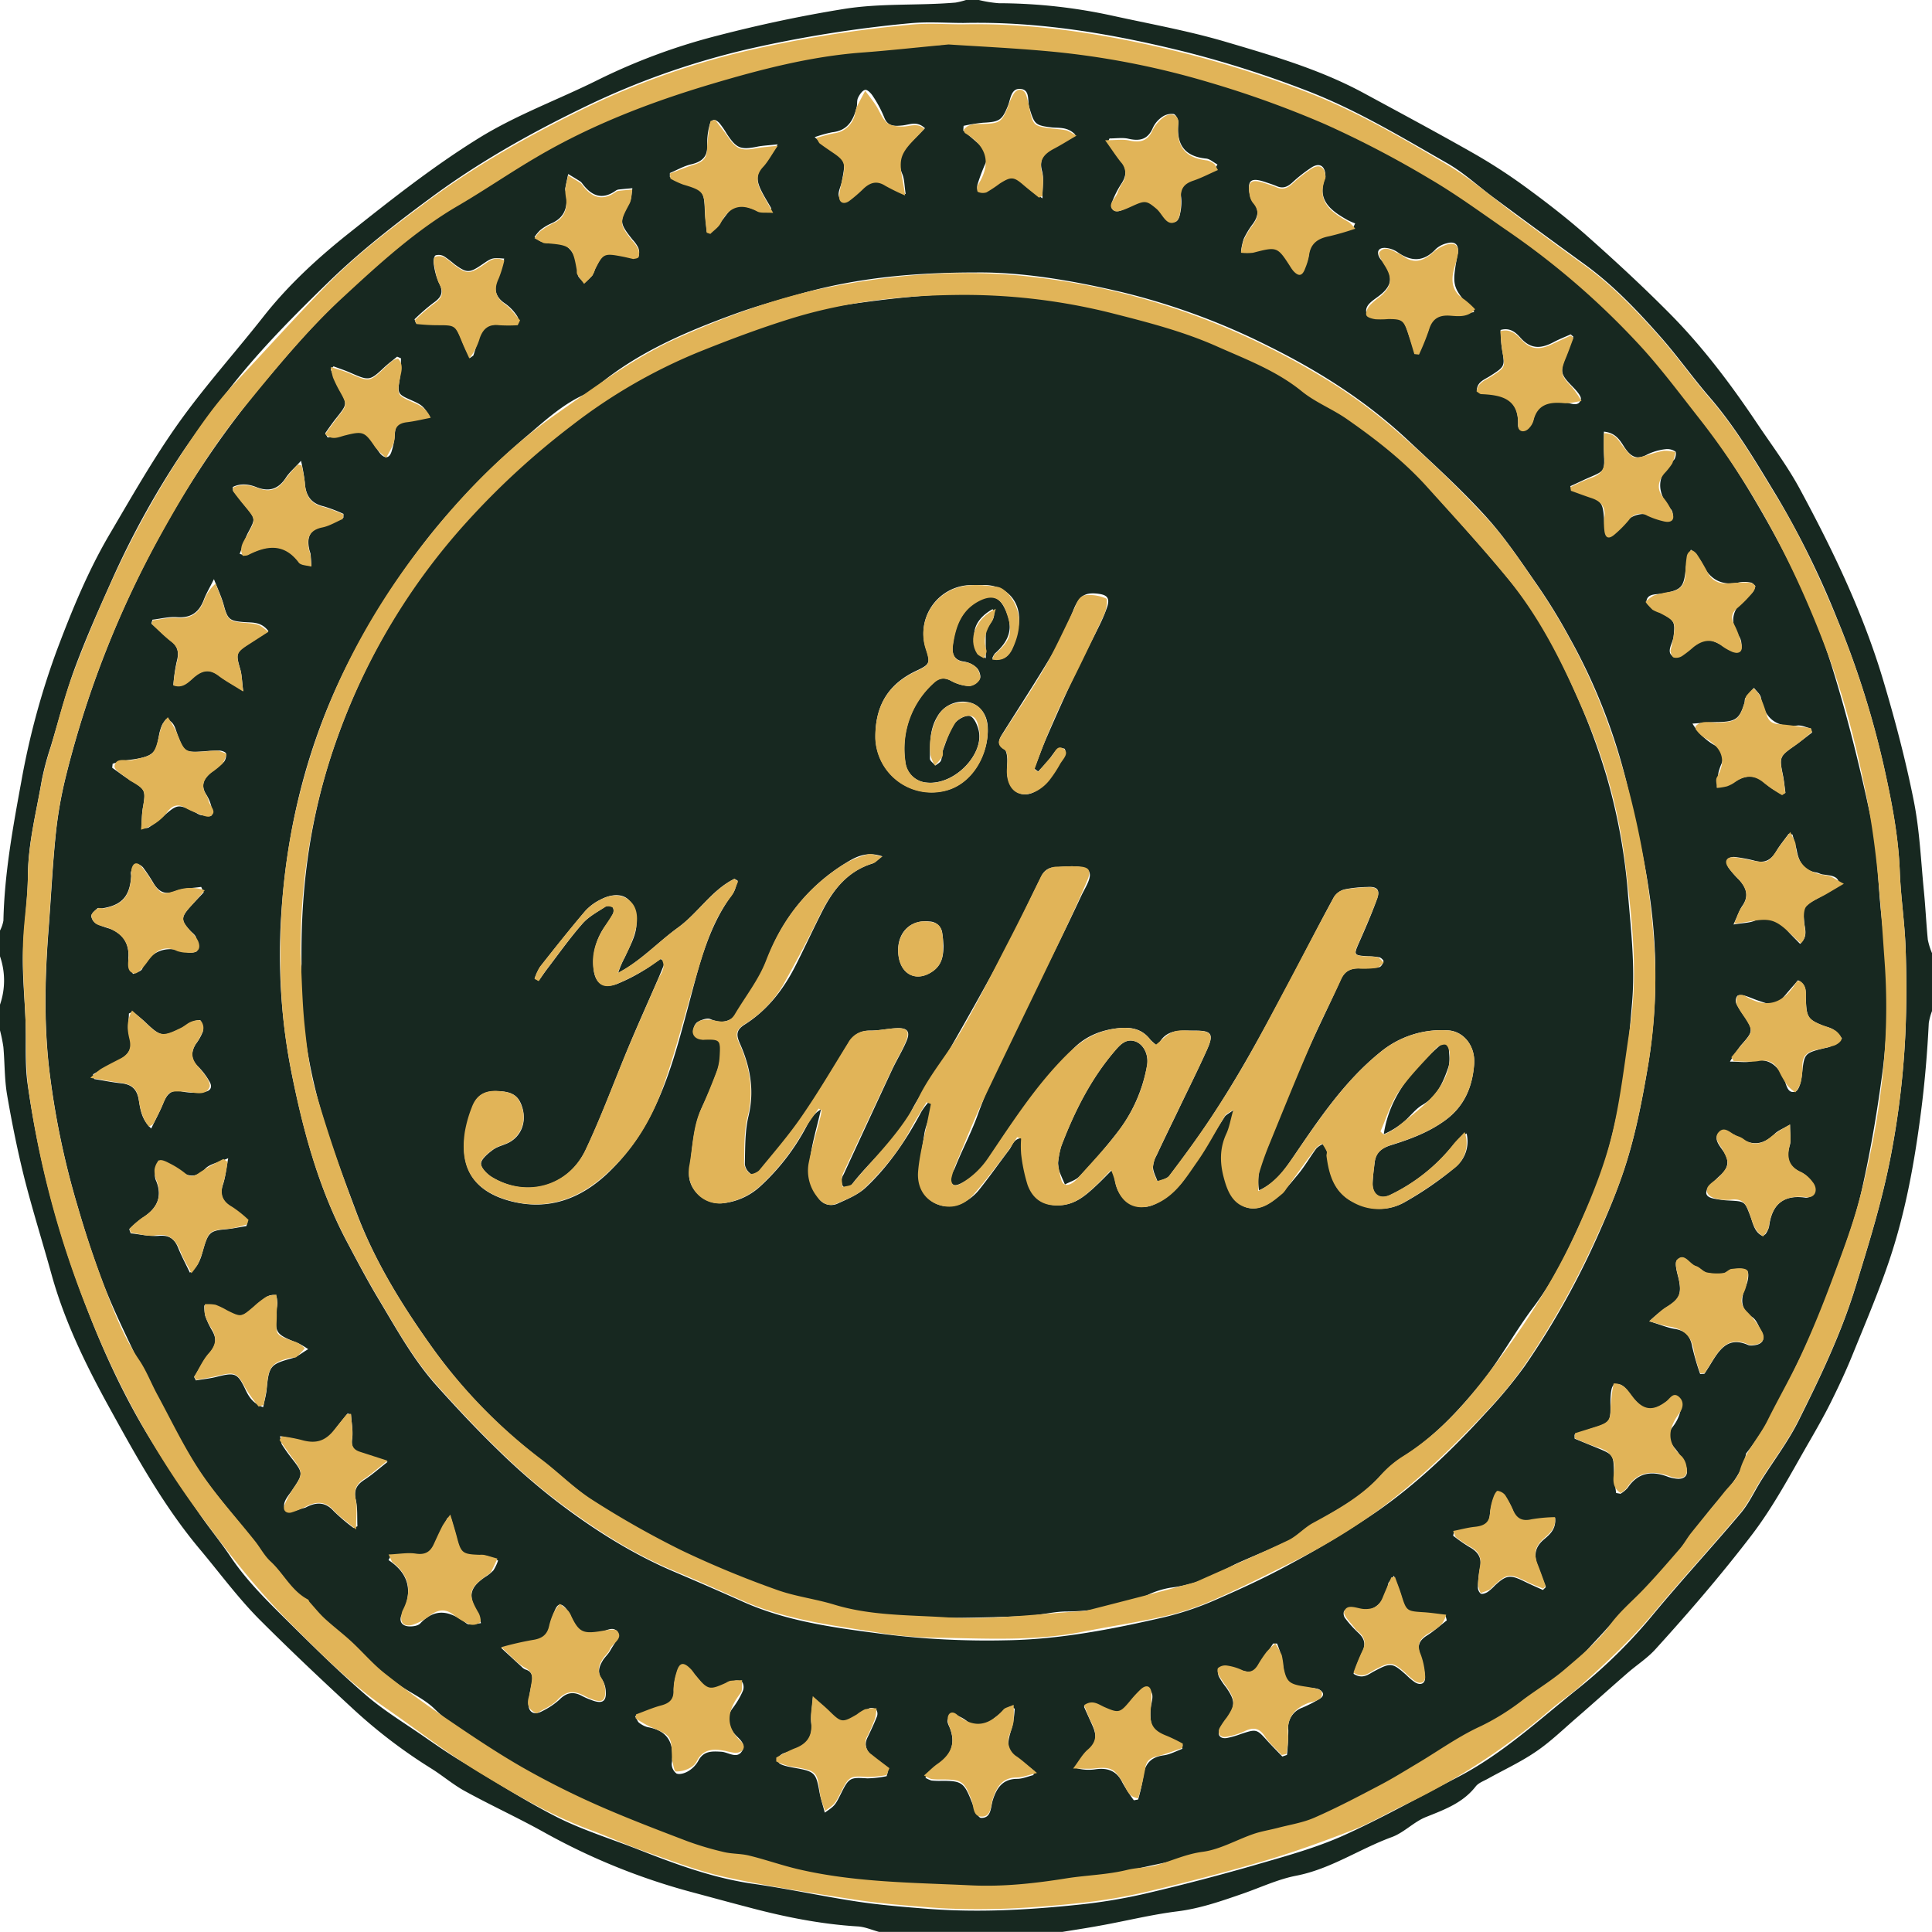 <svg xmlns="http://www.w3.org/2000/svg" viewBox="0 0 600 600"><defs><style>.cls-1{fill:#172820;}.cls-2{fill:#e1b458;}</style></defs><g id="Layer_2" data-name="Layer 2"><g id="full_svg"><path class="cls-1" d="M600,314a18.6,18.6,0,0,0-1,3.71c-.46,9.29-1.24,18.52-2.44,27.77-2,15.52-4.77,30.85-9.73,45.67-3.42,10.2-7.67,20.12-11.72,30.1-2,4.88-4.25,9.66-6.6,14.39-2,4-4.2,7.87-6.42,11.73-5.79,10-11.12,20.28-18.24,29.56-9.39,12.25-19.42,23.9-29.78,35.3-2.53,2.78-5.81,4.87-8.67,7.37-5.36,4.66-10.62,9.42-16,14.07-4.1,3.55-8,7.35-12.5,10.38-4.67,3.19-9.89,5.59-14.85,8.36-1.3.72-2.9,1.28-3.76,2.39-4,5.14-9.7,7.19-15.46,9.5-3.76,1.5-6.82,4.85-10.6,6.23-10.05,3.68-19,9.94-29.74,12-5.63,1.1-11,3.64-16.46,5.54-6.71,2.32-13.35,4.66-20.53,5.54-8,1-15.95,3-23.92,4.42-3.87.72-7.76,1.3-11.64,1.94H273c-2.19-.59-4.35-1.56-6.57-1.7-11.64-.7-23-3-34.21-6-5.62-1.46-11.21-3-16.82-4.5A201,201,0,0,1,168.91,569c-8-4.45-16.29-8.25-24.29-12.63-3.76-2-7.08-4.9-10.73-7.17a161.43,161.43,0,0,1-24.8-19C99.5,521.35,90,512.36,80.71,503.08c-6.76-6.79-12.45-14.56-18.6-21.89-11.33-13.51-19.73-28.76-28.13-44C26.72,424,20.06,410.43,16,395.77c-2.77-10-5.92-20-8.46-30C5.42,357.25,3.68,348.65,2.2,340c-.83-4.86-.71-9.89-1.15-14.83A46.94,46.94,0,0,0,0,320v-8a22.89,22.89,0,0,0,0-15v-8a10.76,10.76,0,0,0,1.06-3.1C1.38,271.28,4,257,6.63,242.64a239.41,239.41,0,0,1,11-40.62c4.68-12.44,9.73-24.77,16.5-36.26s13.5-23.36,21.28-34.31c8.16-11.47,17.65-22,26.36-33.07C89.64,88.36,99,79.82,108.89,72c12.59-10,25.25-20,39-28.6,12.08-7.62,25.33-12.35,37.92-18.64A188.83,188.83,0,0,1,223.1,11c12.82-3.32,25.75-6.08,38.88-8.2,11.64-1.88,23.22-1,34.79-2A24.55,24.55,0,0,0,300,0h4a38.11,38.11,0,0,0,6.19,1,167.1,167.1,0,0,1,35.12,3.84c11.64,2.56,23.42,4.67,34.83,8,14.79,4.37,29.68,8.65,43.37,16.06,11.21,6.08,22.45,12.09,33.54,18.39a170.76,170.76,0,0,1,16.34,10.52c6.57,4.79,13,9.75,19.12,15.14,8.95,7.93,17.76,16.06,26.17,24.56,10.18,10.29,18.88,21.87,26.94,33.89,4.54,6.76,9.48,13.32,13.33,20.45,10.36,19.17,19.79,38.82,26,59.76,3.64,12.2,6.89,24.57,9.38,37.05,1.85,9.25,2.23,18.8,3.17,28.23.49,5,.71,9.95,1.2,14.92A21.77,21.77,0,0,0,600,296ZM299.25,7.13c-5.5,0-11-.43-16.49.08a387.18,387.18,0,0,0-49.68,7.86,241,241,0,0,0-52.52,18.62c-16.44,8-32.37,17-47.15,28-10.84,8-21.47,16.29-31.16,25.69-10.51,10.21-20.87,20.58-30,32.11-5.21,6.63-10.39,13.31-15.13,20.28a268.22,268.22,0,0,0-22.45,40.57c-4,8.93-8,17.91-11.4,27.09-2.93,7.92-5,16.15-7.45,24.26A89.21,89.21,0,0,0,13,242.18c-1.66,9.82-4.24,19.48-4.34,29.58C8.61,280,7.29,288.2,7.11,296.43c-.15,6.95.58,13.92.83,20.88.23,6.46-.27,13,.64,19.36a306.57,306.57,0,0,0,14.81,60c6.06,17,13.13,33.47,22.44,48.91,5,8.24,10.44,16.18,15.84,24.15,3.17,4.68,6.79,9,9.94,13.74,5.13,7.65,11.69,14,18.17,20.42,7.8,7.72,15.63,15.44,23.93,22.6,5.51,4.75,11.83,8.57,17.84,12.73,3.94,2.73,7.89,5.46,12,7.93,9.82,5.9,19.48,12.13,29.68,17.3,8,4,16.62,6.65,25,9.93,11.61,4.57,23.26,8.89,35.74,10.66,10.82,1.54,21.52,3.89,32.32,5.52,7.24,1.08,14.56,1.67,21.86,2.24,15.63,1.22,31.25.35,46.8-1.28A169.82,169.82,0,0,0,356.05,588q17.71-4.15,35.2-9.23c8.74-2.52,17.61-5,25.86-8.68,12.08-5.45,23.66-12,35.45-18.1,14.17-7.31,25.75-18.19,38.05-28a158.44,158.44,0,0,0,22.95-22.79c8.82-10.61,18.19-20.77,27.08-31.32,2.53-3,4.21-6.74,6.32-10.1,3.89-6.19,8.38-12.08,11.62-18.59,6.59-13.22,13-26.56,17.43-40.75,4.27-13.81,8.57-27.58,11.27-41.84a268.12,268.12,0,0,0,4.43-37.09c.42-9,.41-17.94.1-26.9-.27-8-1.51-15.91-1.81-23.89-.41-10.86-2.46-21.43-4.79-32a283.74,283.74,0,0,0-14.7-46.59,270.88,270.88,0,0,0-18.67-37.95c-6.47-10.66-12.76-21.42-21-30.94-5.32-6.16-10-12.86-15.42-18.94C508.29,96.23,500.83,88.39,492,82q-14.11-10.24-28.13-20.63c-4.81-3.55-9.26-7.73-14.41-10.68-14.41-8.23-28.6-16.84-44.26-22.78a325.7,325.7,0,0,0-37-11.78C345.54,10.49,322.68,6.59,299.25,7.13Z"/><path class="cls-1" d="M292.2,13.19c11.11.72,22.24,1.18,33.31,2.22a262,262,0,0,1,49.93,9.67A282.3,282.3,0,0,1,445,55.71c10.1,6.06,19.6,13.15,29.22,20a214.87,214.87,0,0,1,34.65,30.76,291.62,291.62,0,0,1,33.84,45c10.7,17.72,20.17,36.08,26.31,55.85,4.76,15.36,8.63,31,12,46.76,1.94,9,2.13,18.46,3,27.71.75,7.78,1.84,15.56,2,23.36a184.6,184.6,0,0,1-1.22,26.4c-1.64,12.68-3.76,25.34-6.56,37.8-2,8.87-5.2,17.51-8.34,26.08a265.79,265.79,0,0,1-10.61,25.72c-5,10.25-9.59,20.82-16.75,29.9-.1.13-.25.26-.28.4-1.47,7.61-7.21,12.41-11.69,18.08-5.21,6.6-10,13.55-15.33,20-2.72,3.3-6.39,5.79-9.41,8.85-3.44,3.48-6.59,7.25-9.95,10.8-2.93,3.09-5.7,6.42-9,9-6.64,5.21-13.51,10.15-20.49,14.88-3.9,2.65-8.23,4.63-12.34,7-4.46,2.53-8.89,5.12-13.33,7.7-4.25,2.46-8.43,5.08-12.77,7.37-6.5,3.43-13,6.88-19.71,9.84-3.55,1.57-7.53,2.15-11.33,3.12-2.39.62-4.87.95-7.19,1.76-5.28,1.84-10.38,4.33-15.76,5.79-8,2.18-16.31,3.47-24.36,5.58-6.12,1.6-12.42,1.53-18.49,2.58A132.09,132.09,0,0,1,301.89,586c-18.08-.84-36.25-.89-54-5-5-1.15-9.91-2.75-14.85-4.16a8.7,8.7,0,0,0-1.88-.64c-9.84-.35-18.66-4.3-27.71-7.58-14.26-5.18-28.2-11.06-41-19.21-9.35-5.94-19.44-10.8-27.53-18.73-2.91-2.84-6.83-4.65-10.28-6.94a82,82,0,0,1-15.3-13.27c-2.54-2.79-5.76-5-8.54-7.54-1.69-1.57-3.13-3.41-4.66-5.14-.22-.25-.28-.71-.54-.83-5.32-2.49-7.41-8.19-11.64-11.8-2-1.67-3.13-4.24-4.77-6.31-5.66-7.14-11.81-14-16.92-21.46-4.84-7.12-8.64-14.95-12.81-22.52C46.72,430,44,425,41.61,419.93,38.31,413,35,406.15,32.22,399c-3-7.87-5.67-15.93-8-24a253.21,253.21,0,0,1-9.1-44.39c-1.49-14.13-1.12-28.25,0-42.37.75-9.77,1.2-19.56,2.21-29.3a130,130,0,0,1,3.21-18.16,310.29,310.29,0,0,1,29.19-74.51,292.35,292.35,0,0,1,30.91-45.8c8.11-9.75,16.34-19.38,25.49-28,11.22-10.61,22.71-21,36.18-29,8.31-4.88,16.3-10.31,24.58-15.23A213.4,213.4,0,0,1,213.4,28.05a381.93,381.93,0,0,1,38.1-10c10.88-2.15,22.1-2.6,33.18-3.74,2.48-.26,5-.25,7.48-.36Zm10.91,71.43c-19.28,0-36.64,1.67-53.61,6.36-7,2-14.08,3.9-20.92,6.38-15.52,5.63-30.67,12.07-43.5,22.86a11.61,11.61,0,0,1-2.89,2c-6.7,2.85-12.08,7.63-17.48,12.27A230.26,230.26,0,0,0,134,165.68a235.94,235.94,0,0,0-25.65,39.74c-12.59,24.68-19.24,51-21,78.48a188.68,188.68,0,0,0,3.18,49.21c3.66,18.16,8.44,35.94,17.16,52.43,3.18,6,6.36,12.06,9.87,17.9,5.56,9.25,10.77,18.79,18,26.87,6.22,6.92,12.58,13.73,19.27,20.2a205.83,205.83,0,0,0,18.4,16c11.39,8.68,23.48,16.3,36.76,21.88,7.05,3,14.05,6.06,21,9.16,14,6.22,29.12,8.06,44,10a258.57,258.57,0,0,0,37.34,1.86c16.67-.23,33.06-3.44,49.27-7.18a94.21,94.21,0,0,0,16.05-5.44c7.92-3.44,15.8-7.09,23.36-11.24a291.54,291.54,0,0,0,26-15.73C439.87,461,451,450.23,461.43,438.8a146.31,146.31,0,0,0,12.07-14.52,251.14,251.14,0,0,0,23.25-41.77c2.56-5.75,5-11.59,7.05-17.54,3.9-11.19,6.12-22.81,8.09-34.48a173.39,173.39,0,0,0,.29-53.23c-1.5-10.67-4.07-21.21-6.44-31.75a180.12,180.12,0,0,0-18.46-47.75,176.77,176.77,0,0,0-9.35-15.31c-5.22-7.49-10.29-15.2-16.39-21.94-7.68-8.49-16.21-16.23-24.59-24.07-12.73-11.91-27.34-21.19-42.87-28.89A212.58,212.58,0,0,0,348.31,90.7C332.83,87.06,317.31,84.46,303.11,84.62ZM528,426.7l1.33-.06c.6-.94,1.21-1.87,1.79-2.82,2.72-4.44,5.37-9,11.87-6.08a3.22,3.22,0,0,0,1.49.07c3-.25,3.91-1.94,2.43-4.59-.8-1.45-1.43-3.3-2.69-4.15-4.16-2.81-3.54-6.12-1.89-10,.59-1.35.93-3.88.22-4.47-1-.84-3.12-.57-4.72-.43-.9.09-1.71,1.19-2.62,1.29a15.48,15.48,0,0,1-5.13-.16c-1.22-.29-2.16-1.64-3.38-2-2.06-.61-3.53-4.29-5.86-2-.9.9,0,3.9.49,5.87,1,4.67.29,6.33-4,8.92a49.56,49.56,0,0,0-5.13,4.25c3.33,1,5.6,2,8,2.38,3.32.55,4.78,2.35,5.35,5.57A76,76,0,0,0,528,426.7ZM155.63,511.77c2.7,2.48,4.5,4.15,6.31,5.8a3.57,3.57,0,0,0,1.19.89c2.39.71,2.34,2.47,2,4.38a54.17,54.17,0,0,0-1,5.89c-.21,3,1.68,4.14,4.3,2.66a23.11,23.11,0,0,0,5.33-3.57c2.26-2.32,4.47-2.54,7.14-1.05a21.67,21.67,0,0,0,2.75,1.18c3.54,1.41,4.9.41,4.41-3.42a7.58,7.58,0,0,0-1.24-3.19c-1.37-2-.71-3.82.33-5.58.67-1.13,1.73-2,2.37-3.18,1-1.79,3-4.32,2.45-5.42-1.39-2.69-4.09-.33-6.19-.1-4.62.52-6.14-.17-8.18-4.45a13.68,13.68,0,0,0-1.76-3c-1.56-1.87-2.65-1.69-3.55.56a38.61,38.61,0,0,0-1.72,5.2c-.63,2.61-2.1,3.85-4.81,4.2C162.66,510,159.67,510.87,155.63,511.77ZM70.87,359.7c-3.17,1.38-5.72,1.78-7.15,3.27-3,3.15-5.65,2.43-8.55.16a9.59,9.59,0,0,0-2.06-1.37c-1.28-.54-2.62-.92-3.93-1.37-.37,1.5-.82,3-1.06,4.52a4,4,0,0,0,.42,1.93c2,5.05.07,8.57-4.25,11.32a35.3,35.3,0,0,0-4.15,3.61l.44,1.25c2.9.3,5.84,1,8.69.78,3.28-.3,4.93.94,6.08,3.76,1,2.52,2.32,4.94,3.63,7.68,3.2-2.36,3.57-5.4,4.43-8.19,1.33-4.31,2.15-4.89,6.61-5.28,2.18-.19,4.33-.66,6.5-1l.35-1.3a44.63,44.63,0,0,0-5.28-4.85c-2.65-1.77-3.37-3.74-2.34-6.76C70,365.62,70.21,363.19,70.87,359.7ZM420.15,70.88l.7-1.5a22.15,22.15,0,0,1-2.29-1c-5.22-2.94-9.83-6.23-6.94-13.39a1.32,1.32,0,0,0,0-.49c-.1-3-1.87-4.11-4.39-2.44a46.38,46.38,0,0,0-5.81,4.55c-1.5,1.4-2.93,2.06-4.91,1.21-1.22-.52-2.5-.91-3.76-1.34-4.31-1.44-5.5-.41-4.6,4.05a5,5,0,0,0,1,2.2c2,2.32,1.61,4.49-.05,6.78a26.51,26.51,0,0,0-2.84,4.66,19.24,19.24,0,0,0-.85,4,15.36,15.36,0,0,0,3.72-.08c7.41-1.94,7.51-1.94,11.6,4.44a2.9,2.9,0,0,0,.56.82c.77.57,1.61,1.48,2.38,1.44.6,0,1.3-1.21,1.65-2a13.57,13.57,0,0,0,1.16-3.8c.45-3.77,2.75-5.32,6.25-6A71.9,71.9,0,0,0,420.15,70.88ZM501.9,463.66l1.36.24a9.69,9.69,0,0,0,2.21-1.81c3.25-4.88,7.59-5.39,12.65-3.42a10.37,10.37,0,0,0,1.94.47c3,.58,4.61-.93,3.52-3.83a24.34,24.34,0,0,0-3.69-5.84c-1.58-2.07-2.24-3.93-.46-6.29a12.92,12.92,0,0,0,2.42-4.88c.29-1.39-.41-3-.67-4.49a13.27,13.27,0,0,0-3.3,1.25c-4.76,3.55-7.36,3.32-10.95-1.24-1.53-1.93-3.06-4.76-5.66-3.75-1.06.41-1.16,4.09-1.13,6.28.07,5-.22,5.53-5,7-2.08.64-4.11,1.46-6.16,2.19l.05,1.25,6.68,2.75c5.43,2.22,5.37,2.22,5.52,7.91C501.24,459.55,501.65,461.61,501.9,463.66Zm-473-130,.38,1.45c2.74.44,5.46,1,8.21,1.29,3.23.33,5,1.66,5.6,5.13.48,2.92.85,6.13,3.87,8.94,1.41-2.92,2.74-5.35,3.77-7.9,1.13-2.82,2.56-4.43,6-3.55a19.83,19.83,0,0,0,6.44.12c2.09-.18,3.06-1.41,1.79-3.42a21,21,0,0,0-3.29-4.34c-2.38-2.21-2.46-4.51-.89-7.12A15.52,15.52,0,0,0,63,320.34a4.92,4.92,0,0,0-.75-3.43c-.2-.32-2,.16-2.9.55s-1.91,1.28-2.93,1.78c-5.89,2.92-6.52,2.78-11.3-1.79-1.22-1.16-2.58-2.18-3.88-3.27l-1.21.58c0,2.24-.58,4.69.12,6.69,1.65,4.75-1,6.71-4.5,8.5C33.34,331.12,31.14,332.39,28.92,333.62ZM197.23,533c.72,1.21.87,1.76,1.23,2a7.42,7.42,0,0,0,2.62,1.37c6.58,1.11,8.36,5.22,7.53,11.31a3.69,3.69,0,0,0,1.49,3.1c1,.4,2.58-.09,3.6-.71a8.57,8.57,0,0,0,3.12-3.15c1.62-3.23,4.29-3.07,7.21-2.9,2.16.13,4.83,2.36,6.41-.2s-1.53-4.1-2.69-5.84c-1.84-2.77-2.14-5-.08-7.66a25.69,25.69,0,0,0,3-5.13,3.11,3.11,0,0,0-.12-2.74A3.06,3.06,0,0,0,228,522a19.68,19.68,0,0,0-4.08,1.79c-2.42,1.31-4.42.91-6.12-1.24-1-1.3-2.06-2.61-3.2-3.8-2.28-2.37-3.6-2.11-4.46.93a16.78,16.78,0,0,0-.91,5.34c.2,3.15-1.29,4.43-4.11,5.16C202.57,530.83,200.17,531.92,197.23,533ZM95.71,419a27.29,27.29,0,0,0-2.94-1.78c-7.46-3-7.47-3-6.82-11.07a8.67,8.67,0,0,0,.21-1.47c-.11-.86-.16-2.27-.6-2.43a3.58,3.58,0,0,0-2.68.48,27.23,27.23,0,0,0-3.53,2.75c-4.49,3.83-4.48,3.84-9.51,1.3a12,12,0,0,0-2.68-1.29,20.83,20.83,0,0,0-3.71-.08,13.42,13.42,0,0,0,.29,3.26,25.26,25.26,0,0,0,2.11,4.5c1.43,2.44,1.38,4.46-.58,6.77s-3.36,5.11-5,7.69l.58,1.07c2.16-.36,4.36-.59,6.48-1.12,5.7-1.43,6.45-1.19,8.91,4,1.09,2.3,2.36,4.27,5.48,5.44.42-2.06.92-3.76,1.09-5.48.69-7.4,1.12-7.87,8.07-9.77C92.39,421.35,93.7,420.17,95.71,419Zm25.72,64.1-.77,1.4c6.94,4.57,7.4,10.42,4.06,17a3.71,3.71,0,0,0-.19.46c-.56,2,.66,2.94,2.23,3.1,1.23.12,3-.09,3.74-.88,4.91-5.16,9.49-3.69,14.39,0,.94.71,3,0,4.46-.07a14.72,14.72,0,0,0-1.06-3.41c-3-5-2.44-7.64,2.31-10.92a12,12,0,0,0,2.67-2.14,14.11,14.11,0,0,0,1.41-3,24,24,0,0,0-3.42-1.42,16.36,16.36,0,0,0-3-.07c-4.66-.23-5.16-.68-6.38-5.32-.57-2.14-1.2-4.26-1.8-6.39l-1.07-.11c-1.38,2.75-2.82,5.47-4.13,8.25-1.2,2.56-2.79,3.72-5.88,3.21C126.57,482.37,124,483,121.43,483.1ZM457.86,96.91c-7-7.82-7-7.82-5.23-17.79,0-.16.12-.32.14-.48.34-2.63-.85-3.81-3.39-3.1a7.6,7.6,0,0,0-3.47,1.8c-3.73,4-7.57,4-11.86,1A7.59,7.59,0,0,0,430.37,77c-2.27-.18-3,1.16-1.9,3.1.33.57.85,1,1.23,1.57,3,4.33,2.68,7.1-1.42,10.22-2,1.53-4.75,3-3.83,5.62.35,1,4,1.12,6.21,1.17,4.78.11,5.2.29,6.69,4.88.68,2.08,1.41,4.15,2.12,6.22h1.22c1.08-2.68,2.31-5.31,3.19-8.06,1-3,2.77-4.13,5.92-4A59.57,59.57,0,0,0,457.86,96.91Zm98,252.36c-2.25,1.33-3.67,1.84-4.65,2.8-3.43,3.37-6.86,4-11.08,1.19-1.74-1.18-5.28-2.45-6.11-1.67-2.28,2.13.31,4.46,1.5,6.44,1.56,2.61,1.12,4.68-.92,6.67a45.59,45.59,0,0,0-3.87,3.87c-1.45,1.81-1,3.08,1.22,3.6a29.19,29.19,0,0,0,4.94.66c5,.26,4.94.24,6.63,4.67.91,2.36,1.24,5.12,3.89,6.37.48-.36.83-.5,1-.76a6.94,6.94,0,0,0,1-2.23c.86-6.71,4.31-9.95,11.32-8.93.88.13,2.57-.77,2.74-1.46a5,5,0,0,0-.86-3.56,8.7,8.7,0,0,0-3.35-2.91c-3.76-1.68-4.59-4.27-3.5-8.08C556.3,354.28,555.91,352.38,555.91,349.27ZM344.56,43,344,44.24c1.21,1.71,2.31,3.51,3.67,5.09,2.15,2.47,2.47,4.87.61,7.68a30,30,0,0,0-2.93,5.76c-.76,2,.55,3.33,2.6,2.67a23,23,0,0,0,4.45-2.2c2.34-1.39,4.39-1.21,6.26.79,1.13,1.21,2.21,2.49,3.43,3.6,2.34,2.13,3.88,1.67,4.41-1.35a15.72,15.72,0,0,0,.32-5c-.52-3.38,1.17-4.77,4-5.78,2.54-.89,5.53-1.23,7.27-4.42-1.28-.69-2.35-1.72-3.51-1.83-6.89-.67-9.3-4.57-8.62-11.11.1-.9-.78-2.57-1.47-2.73a5.07,5.07,0,0,0-3.55.89,8.47,8.47,0,0,0-2.9,3.37c-1.55,3.69-4.1,4.24-7.67,3.4C348.52,42.68,346.5,43,344.56,43ZM63.26,277.14l-.78-1.7c-2.69.4-5.54.35-8,1.31-3.19,1.23-5.07.26-6.7-2.29a54.2,54.2,0,0,0-3.3-5A3.09,3.09,0,0,0,42,268.31c-.6.16-1,1.49-1.28,2.35-.16.43,0,1,0,1.48-.38,6.2-2.88,9-9,9.95-.48.07-1.18-.26-1.45,0-.78.7-1.86,1.54-1.93,2.41A3.39,3.39,0,0,0,30,286.91a30.37,30.37,0,0,0,4.2,1.53C38,290,40,292.72,39.9,296.92a8.28,8.28,0,0,0,.07,2.49,22.84,22.84,0,0,0,1.33,3.06c1-.5,2.44-.74,2.83-1.53,3.08-6.27,7.9-7.26,14-5.19.92.31,3-.08,3.06-.41a9.22,9.22,0,0,0-.3-4.2c-.27-.86-1.28-1.49-1.94-2.24-2.75-3-2.78-4,0-7.15C60.36,280.17,61.83,278.68,63.26,277.14Zm495.12,27.29c-1,1.21-2.11,2.44-3.16,3.68-3.74,4.42-3.88,4.47-9.29,2.6-1.42-.48-2.79-1.13-4.22-1.53-.71-.19-1.83-.25-2.21.16a2.55,2.55,0,0,0-.31,2.26,20.51,20.51,0,0,0,2.07,3.39c3.38,5.12,3.33,5.2-.69,9.75a48.78,48.78,0,0,0-3.32,4.95c3,0,4.94.35,6.64-.06,5.19-1.28,8.07,1,10.17,5.51.72,1.54,1,4.73,3.55,3.82,1.15-.41,1.79-3.31,2-5.15.73-6.72.63-6.73,7.22-8.36a6.87,6.87,0,0,0,1.9-.56c1.16-.72,2.22-1.58,3.32-2.39a27.51,27.51,0,0,0-2.64-2.75,8.82,8.82,0,0,0-2.32-.9c-5.65-2.12-6.08-2.71-6.25-8.66C560.77,308.08,561.16,305.78,558.38,304.43Zm-1.71-45.26-1.17-.23c-1.3,1.81-2.76,3.54-3.88,5.45-1.55,2.64-3.51,3.79-6.6,2.94a42.64,42.64,0,0,0-6.34-1.18c-.72-.09-2,.27-2.16.72a3.44,3.44,0,0,0,.35,2.68,33,33,0,0,0,3.28,3.74c2.18,2.42,3.09,4.91,1,7.95-1,1.43-1.54,3.18-2.8,5.87,2.89-.48,4.84-.46,6.51-1.14,4.24-1.71,7.34-.24,10.1,2.91,1.27,1.44,2.65,2.77,4.06,4.23,2.56-2.31,1.48-4.59,1.28-6.82-.14-1.58-.44-3.74.41-4.68,1.46-1.63,3.79-2.46,5.7-3.71,1.69-1.12,4.72-2.4,4.68-3.51-.09-2.5-3-2.51-5.11-2.83-.64-.1-1.24-.5-1.89-.6-3.9-.61-5.45-3.24-6.08-6.8C557.66,262.47,557.1,260.83,556.67,259.17ZM87,446a11.18,11.18,0,0,0,.51,2.54c.9,1.39,1.84,2.76,2.86,4.06,3.93,5,3.86,5,.3,10.28-1.32,1.95-3.62,4.21-1.73,6.52.58.71,3.77-.7,5.77-1.15a2,2,0,0,0,.45-.21c3.13-1.58,5.89-1.65,8.5,1.27a56.28,56.28,0,0,0,6.15,5.22L111,474c-.14-2.74.1-5.57-.5-8.21-.68-3,.26-4.67,2.66-6.23s4.35-3.32,7.21-5.56c-3.29-1.12-5.7-2-8.16-2.77-2.19-.68-3.24-1.69-2.85-4.34.36-2.46-.2-5.06-.36-7.6l-1.06-.31c-1.3,1.63-2.62,3.24-3.89,4.9-3.15,4.08-5.9,4.92-10.76,3.44C91.47,446.78,89.56,446.55,87,446ZM43.9,257.34c1.37-.21,1.94-.13,2.3-.37a40.12,40.12,0,0,0,4-3c5-4.41,5-4.43,10.8-1.48a5.3,5.3,0,0,0,1.34.64c1.07.18,2.16.22,3.25.32a13.41,13.41,0,0,0,0-3.17A12.51,12.51,0,0,0,64,246.67c-1.84-2.95-.59-5,1.71-6.88a33.76,33.76,0,0,0,3.84-3.18,3.41,3.41,0,0,0,.62-2.63c-.07-.42-1.32-.86-2-.88a49,49,0,0,0-5,.25c-5.66.38-6,.21-8-5.06-.74-2-1-4.16-3.54-5A11.07,11.07,0,0,0,50.4,225a14,14,0,0,0-.92,2.83c-1.1,5.57-.87,7.19-9.7,8.2a37.23,37.23,0,0,0-4.8,1.16l-.14,1.24c2,1.38,3.89,2.88,6,4.13,4.27,2.56,4.45,3,3.59,8C44,252.68,44.06,254.89,43.9,257.34ZM562.74,227.5c-.11-.42-.22-.84-.32-1.25-1.42-.34-2.88-1.07-4.24-.93-6.57.66-10.16-2.19-11.3-8.63-.2-1.11-1.42-2.05-2.17-3.06-.9,1-1.85,2.05-2.67,3.16-.27.35-.13,1-.27,1.45-1.51,5-2.73,5.89-8.16,6-2.37,0-4.74.28-8,.48a19.11,19.11,0,0,0,7.1,6.85c2.27,1.38,2.83,3.06,2,5.42a18.48,18.48,0,0,0-1,2.82c-.28,1.56-.36,3.15-.52,4.73,1.49-.36,3-.71,4.46-1.08a1.26,1.26,0,0,0,.45-.22c3.68-2.69,7.17-3,10.68.47,1.31,1.29,3.12,2.07,4.71,3.08l1-.59c-.26-1.87-.43-3.76-.81-5.61-1.13-5.44-1-5.75,3.66-9C559.17,230.28,560.94,228.86,562.74,227.5ZM545.17,182c-.46-.37-.89-1-1.41-1.07a9.39,9.39,0,0,0-3.46-.1c-5.52,1.22-9.27-.74-11.69-5.84-.77-1.62-2.3-2.89-3.48-4.32a29.3,29.3,0,0,0-1.56,5.43c-.59,6.24-1.17,7.06-7.11,8.2-2,.39-4.93-.12-5.16,2.55-.08,1,2.63,2.46,4.25,3.35,4.62,2.55,4.69,2.93,4.19,7.51-.23,2.11-2.62,5,.11,6.26,1.19.56,3.93-1.64,5.71-2.93,3.72-2.68,5.16-2.9,9-.71a27.11,27.11,0,0,0,3.47,2c2.1.78,3.11-.17,2.78-2.46a4.79,4.79,0,0,0-.52-1.92c-3.72-5.33-2-9.41,2.83-12.86a6.05,6.05,0,0,0,1.37-1.44A8.49,8.49,0,0,0,545.17,182ZM83.36,196c-2.26-3-5-2.6-7.59-2.8-4.62-.37-5.09-.9-6.33-5.45-.63-2.29-1.66-4.48-3-7.89-1.46,2.93-2.46,4.6-3.13,6.39-1.48,3.92-4,5.74-8.34,5.41-2.51-.19-5.08.5-7.62.79l-.34,1.15c2,1.83,3.93,3.79,6.07,5.44,2.39,1.84,2.51,3.92,1.76,6.61a52,52,0,0,0-1,7.09c3.16,1.12,5-1.39,6.92-2.9,2.58-2,4.67-1.9,7.16-.06,2.06,1.53,4.32,2.76,7.62,4.84-.41-3.16-.42-5.09-.94-6.86-1.42-4.82-1.34-5.25,3-8Zm314.87,349.5,1.45-.49a73.53,73.53,0,0,0,.42-7.69,6.56,6.56,0,0,1,4.38-7,42.29,42.29,0,0,0,5.32-2.72c1.65-1,1.3-2.18-.25-3a8,8,0,0,0-2.44-.4c-7.82-1-7.83-1.09-9-9.07a28.38,28.38,0,0,0-1.52-4.71l-1.21,0c-.94,1.46-1.92,2.91-2.82,4.4-2.92,4.81-3.3,5-8.55,3.56a15.8,15.8,0,0,0-2.88-.73c-.9-.06-2.19-.08-2.65.46s-.26,1.86.1,2.64a23.08,23.08,0,0,0,2.21,3.29c2.9,4.2,2.91,5.72.08,9.86a23.56,23.56,0,0,0-2,2.86c-1,2,0,3.31,2.12,3a27.43,27.43,0,0,0,4.31-1.23c5-1.64,4.94-1.64,8.56,2.4C395.3,542.48,396.79,544,398.23,545.49Zm-122.89,6.12.36-1.21c-1.67-1.73-3.29-3.52-5-5.17s-2.41-3.46-1.23-5.77c1-2.07,2-4.18,2.85-6.34a2.47,2.47,0,0,0-.16-2.16,2.39,2.39,0,0,0-2.17-.45,35,35,0,0,0-3.84,2.29c-4.5,2.64-4.87,2.56-8.51-1-1.34-1.33-2.82-2.52-5.2-4.63-.25,3.52-.74,5.78-.49,8,.49,4.37-1.39,6.72-5.29,8.37-1.86.78-5.39.56-4.88,3.69.15.92,3.58,1.55,5.57,1.89,5.51,1,6.12,1.52,7.09,7.16.38,2.15,1.08,4.24,1.71,6.64,3.19-2.22,3.19-2.22,5.11-6.09,2.38-4.77,2.83-4.91,8.1-4.55A34.39,34.39,0,0,0,275.34,551.61Zm39.78-21-1.53-.62c-1.95,1.46-3.95,2.86-5.83,4.4-2.34,1.93-4.61,2.35-7.16.35a11.58,11.58,0,0,0-3.89-2.16c-.63-.18-1.75.72-2.36,1.39-.27.29,0,1.29.29,1.87,2.76,6,.28,10.12-4.83,13.36-.95.6-1.53,1.8-2.42,2.89a9,9,0,0,0,1.89.86,24.73,24.73,0,0,0,3,.1c6.35-.06,7.13.53,9.43,6.36.75,1.89,1.89,5.09,2.95,5.14,3.28.12,2.95-3.3,3.67-5.55,1.19-3.71,3-6.53,7.52-6.57,1.69,0,3.37-.75,5.05-1.16l.41-1.2c-1.16-.89-2.27-1.87-3.5-2.65-5.84-3.7-5.16-5.69-3.41-11.34A31.74,31.74,0,0,0,315.12,530.65ZM287.26,39.83c-2.51-2.38-4.82-1.08-7-.87-2.4.23-4.57.41-5.68-2.56a36.45,36.45,0,0,0-3.46-6.49c-.55-.89-1.71-2.11-2.41-2-.85.13-1.72,1.4-2.2,2.37s-.22,2-.45,2.92c-1,4.11-2.78,7.35-7.57,7.87A40.36,40.36,0,0,0,253,42.6c1.9,1.55,2.92,2.53,4.08,3.31,5.7,3.87,5.62,3.83,4.35,10.53-.37,2-2.2,4.63.29,5.8,1,.49,3.56-1.59,5.08-2.9,4.35-3.73,4.44-3.83,9.55-1.35,1.31.64,2.64,1.24,4.92,2.3-.42-2.64-.36-4.61-1.06-6.27-1.82-4.28-.23-7.33,2.91-10.1C284.5,42.66,285.81,41.26,287.26,39.83Zm12-.75-.12,1.45,5.62,4.85c1.68,1.45,2.33,3.08,1.32,5.28a58.22,58.22,0,0,0-2.47,6.52c-.22.65-.2,1.8.21,2.14a2.51,2.51,0,0,0,2.24.2,26.51,26.51,0,0,0,3.29-2.24c4.76-3.16,5.24-3.09,9.39.67,1.25,1.14,2.73,2,5,3.66,0-3.65.5-6.23-.12-8.5-1-3.74.62-5.61,3.54-7.2,2.23-1.22,4.37-2.61,6.8-4.08-2.49-2.56-5.09-2-7.47-2.27-5.12-.62-5.29-1.09-6.85-6.22-.6-2,.37-5.52-2.77-5.73-2.91-.19-3,3.07-3.8,5.14-1.86,4.62-2.65,5.11-7.75,5.36A49.94,49.94,0,0,0,299.26,39.08ZM74.43,172a12.55,12.55,0,0,0,1.58.42,2.77,2.77,0,0,0,1-.17c5.82-3,11.22-3.85,15.81,2.31.67.89,2.57.86,3.9,1.25-.08-1.22-.15-2.45-.26-3.67a5.74,5.74,0,0,0-.29-1c-1-3.85-.28-6.66,3.94-7.53,2.28-.47,4.37-1.87,6.55-2.85l0-1.17a46.5,46.5,0,0,0-6.19-2.35c-4.08-.94-5.59-3.56-5.81-7.46a62.7,62.7,0,0,0-1.17-6.67c-2.18,2.39-3.68,3.66-4.7,5.24-2.25,3.46-5.09,4.48-9,3-2.47-1-5-1.34-7.49-.11,0,.61,0,1,.12,1.24q1.8,2.37,3.71,4.67c3.3,4,3.23,3.93.86,8.37C76,167.46,75.36,169.62,74.43,172ZM487.64,151c.56.9.67,1.31.91,1.42a24.6,24.6,0,0,0,2.32.82c7,2.37,7,2.37,7.38,10a15.19,15.19,0,0,0,.85,3.17c1.11-.52,2.65-.75,3.26-1.62,3.7-5.28,8.12-6.69,13.9-3.38.75.43,2.22,0,3.1-.48.31-.17.2-2-.31-2.61-4.77-5.46-4.7-10.52.78-15.46.56-.5.83-2.37.5-2.61a4.5,4.5,0,0,0-3.07-.75,17.45,17.45,0,0,0-5.7,1.65c-3.27,1.81-5.12.65-7-2.14-1.37-2.05-2.62-4.6-6.45-4.95,0,2.27-.05,4.21,0,6.14.19,6.55.6,5.83-5.78,8.63C490.82,149.54,489.28,150.27,487.64,151ZM196.69,80.07c.26-.09,1.46-.14,1.66-.61a3.85,3.85,0,0,0-.19-2.66,11.13,11.13,0,0,0-1.75-2.41c-4.11-5.2-4.07-5.64-.92-11.48.69-1.28.63-3,.91-4.46-1.41.13-2.82.24-4.24.4a2.07,2.07,0,0,0-.92.35c-4.3,3.06-7.61,1.59-10.43-2.23a2.9,2.9,0,0,0-.71-.69c-1.2-.76-2.42-1.49-3.64-2.23-.31,1.51-.65,3-.93,4.55a3.26,3.26,0,0,0,.21,1c.68,4.32-.09,7.93-4.64,9.83a15,15,0,0,0-3.38,2.09A13,13,0,0,0,166,73.61c.75.49,1.55,1.45,2.25,1.39,7.57-.68,11.07,2.83,11.21,10.28,0,.87,1.28,1.71,2,2.56a19.66,19.66,0,0,0,2.42-2.21,12,12,0,0,0,1-2.27c2.51-5,2.79-5.14,8.42-4.07C194.2,79.48,195.17,79.72,196.69,80.07ZM367.18,543.12c0-.41.07-.82.11-1.23a33.8,33.8,0,0,0-4.48-2.38c-4.81-1.74-5.71-3.24-5.52-8.46.09-2.31,1.84-5.49-1.07-6.67-1-.4-3.56,2.36-5,4-3.57,4-3.65,4.13-8.74,1.85-1.73-.77-3.46-2.1-5.83-.19.88,2,1.75,3.88,2.61,5.81,1.24,2.77,1.54,5.24-1.15,7.6-1.72,1.51-2.87,3.67-4.27,5.54a14.48,14.48,0,0,0,6.49.46c3.69-.49,6.47.5,8.21,4.07a51.58,51.58,0,0,0,3.58,5.57l1.33-.23a58.4,58.4,0,0,0,1.58-6.94c.43-4,2.24-6.25,6.38-6.79C363.37,544.87,365.25,543.82,367.18,543.12ZM219.49,72l1.22.34c1.4-1.57,2.9-3,4.16-4.71,3.43-4.52,3.52-4.59,9-2.72,1.78.6,3.59,1.84,5.67-.19-1.1-1.93-2.25-3.73-3.18-5.64-1.29-2.64-1.78-5.18.67-7.69,1.54-1.58,2.55-3.67,4.48-6.56-2.91.32-4.65.38-6.32.72-5.19,1.06-6.52.53-9.48-4a27,27,0,0,0-2.25-3.27c-1.41-1.57-2.66-1.32-3.14.72a21.52,21.52,0,0,0-.69,5.91c.2,3.71-1.55,5.33-5,6.13-2.28.53-4.41,1.78-6.6,2.7l0,1.22a27.63,27.63,0,0,0,4.18,2c6,1.76,6.54,2.49,6.67,8.55C219,67.62,219.3,69.78,219.49,72ZM466,102.48c.14,2,.12,3.93.45,5.83.94,5.49,1,5.45-3.74,8.5-1.71,1.1-4,1.78-4.09,4.5.54.31.95.74,1.37.75,6.4.25,11.7,1.52,11.46,9.79-.06,2.06,2.11,2.4,3.52.71a5.63,5.63,0,0,0,1.24-2.13c1.21-5.25,4.91-5.88,9.48-5.56,1.76.13,4.45,1.79,5.24-.75.35-1.1-1.71-3.18-3-4.5-3.23-3.33-3.5-4.4-1.67-8.81.85-2.06,1.57-4.17,2.35-6.25l-.81-.72c-1.74.78-3.52,1.47-5.21,2.36-3.7,2-7,2.44-10.25-1.15C470.94,103.49,469.16,101.58,466,102.48ZM156.58,80.31c-3.85-.29-3.81-.25-7,1.93-3.85,2.63-4.67,2.56-8.41-.15A35.67,35.67,0,0,0,138,79.66a3.45,3.45,0,0,0-2.71-.36c-.51.26-.74,1.69-.59,2.51a20.68,20.68,0,0,0,1.68,6.2c1.58,3,.46,4.5-1.91,6.15a64.64,64.64,0,0,0-5.74,5l.44,1.22c2.06.1,4.12.28,6.18.3,6.05,0,6,0,8.27,5.58.67,1.64,1.5,3.21,2.32,4.94.83-.63,1-.7,1.08-.83.36-1.08.69-2.18,1-3.27,1.94-6,2.32-6.31,8.67-6.42a22.94,22.94,0,0,0,2.49-.06c1.87-.22,2.28-1.33,1.24-2.73A14.25,14.25,0,0,0,157,94.36c-3.47-2.25-3.78-5-2.12-8.51A40.56,40.56,0,0,0,156.58,80.31Zm263.77,439.5c2.86,1.82,4.61.16,6.45-.81,5.16-2.73,5.58-2.69,10,1.24a18.22,18.22,0,0,0,2.67,2.24c1.92,1.12,3.37.21,3.07-2a31.64,31.64,0,0,0-1.52-6.77c-1-2.74-.14-4.34,2.16-5.8s4.09-3.11,6.13-4.68l-.33-1.29c-2.16-.31-4.32-.76-6.5-.9-5.8-.38-5.83-.39-7.46-5.92-.51-1.72-1.25-3.37-2.13-5.73-1,1.42-1.65,1.89-1.77,2.47-1.3,6.46-4.78,9.55-11.62,7.84a2.34,2.34,0,0,0-2.11.66,2.45,2.45,0,0,0,.36,2.2,35,35,0,0,0,4,4.44c2,1.81,2.55,3.67,1.24,6.18A71.41,71.41,0,0,0,420.35,519.81Zm62.59-48.47a52.12,52.12,0,0,0-7.26.74c-2.74.66-4.51,0-5.65-2.59a27.14,27.14,0,0,0-2.28-4.42,10.56,10.56,0,0,0-2.56-1.95,11.69,11.69,0,0,0-1.41,2.36,22.67,22.67,0,0,0-1.09,4.85c-.2,2.66-1.53,3.75-4.11,4-2.36.23-4.69.87-7,1.33l-.3,1.26a51.23,51.23,0,0,0,5,3.49c2.67,1.45,4,3.33,3.36,6.47a37.12,37.12,0,0,0-.67,5.95,2.61,2.61,0,0,0,.87,2.07c.52.27,1.56-.12,2.18-.51a16.12,16.12,0,0,0,2.23-2c3.59-3.31,4.74-3.44,9.29-1.19,1.85.91,3.75,1.73,5.63,2.58l.89-.88c-.79-2.09-1.54-4.19-2.37-6.26-1.28-3.2-1.29-5.91,1.7-8.48C481.09,476.7,483.37,475,482.94,471.34ZM101,134.54l.75,1.32c2.38-.41,4.87-.51,7.11-1.3,3.16-1.11,5.09.16,6.74,2.56a36.49,36.49,0,0,0,2.47,3.73c1.56,1.75,2.94,1.45,3.57-.77a22.06,22.06,0,0,0,1-5.37c.06-2.5,1.23-3.57,3.57-3.89s4.74-.85,7.29-1.32c-1.79-3.19-2.4-3.72-5.57-5.13-4.57-2-4.54-2.1-3.72-7.1a52.83,52.83,0,0,0,.31-6l-1.19-.5c-1.33,1.1-2.73,2.14-4,3.32-4.45,4.19-4.71,4.23-10.48,1.68-1.72-.76-3.52-1.35-5.28-2l-.87.94c.85,2,1.55,4.13,2.6,6.06,2.55,4.72,2.59,4.67-.59,8.73C103.4,131.08,102.22,132.83,101,134.54Z"/><path class="cls-1" d="M93.64,299.35C93.29,273,97.07,250.08,105.16,228A200.3,200.3,0,0,1,145,161.73a242.62,242.62,0,0,1,32.62-30,192.17,192.17,0,0,1,39.15-22.85c14.69-6.49,29.78-11.81,45.62-14.18,13.6-2,27.45-3.56,41.17-3.43a175.21,175.21,0,0,1,42.84,5.88c12.12,3.17,24.16,6.44,35.44,11.76,7.56,3.58,15.54,6.48,22.19,12,4.14,3.46,9.39,5.55,13.86,8.64,9.17,6.35,18,13.21,25.43,21.56,8.65,9.65,17.36,19.25,25.61,29.23,8.76,10.58,15.06,22.74,20.52,35.26a203.93,203.93,0,0,1,9.41,25.22,181.43,181.43,0,0,1,6.59,35.2c.95,11.78,2.42,23.52,1.41,35.34-.8,9.43-1.56,18.94-3.38,28.2-2.28,11.56-4.95,23.1-9.85,33.95-5.06,11.2-9.87,22.47-17.39,32.41-5.89,7.79-10.52,16.58-16.69,24.12-6.92,8.45-14.45,16.5-23.9,22.43a36.83,36.83,0,0,0-7.54,6.51c-5.64,6.27-13.05,9.89-20.07,14.15-2.37,1.43-4.32,3.61-6.78,4.81-5.5,2.69-11.21,4.94-16.8,7.45-2.11.95-4.1,2.17-6.2,3.17a44.77,44.77,0,0,1-14.7,4.51,26.53,26.53,0,0,0-7.43,2.39,65.48,65.48,0,0,1-25.12,5c-4.24.07-8.45,1.28-12.69,1.43-10.27.37-20.56.72-30.83.5-9.47-.2-19-.71-28.13-3.68-6.09-2-12.54-2.65-18.5-4.82a300.24,300.24,0,0,1-29.2-12.13,276.59,276.59,0,0,1-27.32-15.52c-5.71-3.64-10.61-8.54-16-12.69a162.74,162.74,0,0,1-33.64-34.39c-9.61-13.4-18.32-27.36-24.09-42.86-4.69-12.57-9.57-25.19-12.73-38.19C94.61,324.63,93,310.65,93.64,299.35Zm265.89,25.49a16.17,16.17,0,0,1-2.26-1.92c-2.48-3.27-5.63-4-9.68-3.64-6,.57-11.11,2.83-14.95,7.14-6.17,6.94-12,14.22-17.62,21.59-3.52,4.58-6.39,9.65-9.78,14.34a16.18,16.18,0,0,1-4.51,3.86c-1.41.89-3.77,2.29-4.59,1.75-2.23-1.46-.23-3.64.43-5.29,2.14-5.39,4.9-10.54,6.9-16,5-13.79,11.59-26.86,18.29-39.88q7.31-14.19,14.07-28.65c1.2-2.58,4.1-6.66,1.75-8.09-2.78-1.71-7.29-.79-11-.6a4.53,4.53,0,0,0-3,2.36c-3.77,7.41-7.12,15-11,22.36-6.21,11.56-12.65,23-19.21,34.38-3.23,5.61-7.43,10.7-10.33,16.46-4.61,9.16-12.78,15.26-18.76,23.2a2.34,2.34,0,0,1-2.2.42c-.49-.25-.74-1.33-.77-2a4.58,4.58,0,0,1,.66-1.87q7.51-16.28,15.08-32.55c1.41-3,3.19-5.86,4.48-8.91,1.21-2.88.34-4.07-2.79-4-2.81.08-5.62.79-8.42.75-3.24,0-5.27,1.33-6.9,4-4.76,7.8-9.4,15.7-14.56,23.24-3.84,5.6-8.37,10.74-12.71,16-.63.78-2.33,1.65-2.84,1.34a4.34,4.34,0,0,1-2-3.08c.13-5,0-10.1,1.13-14.88,1.95-8.05.54-15.45-2.69-22.68-1.15-2.59-1.1-4.15,1.48-5.78,7.07-4.47,12.05-10.87,15.8-18.26,2.85-5.62,5.48-11.36,8.35-17,3.41-6.68,7.82-12.35,15.4-14.72.93-.29,1.67-1.16,3.24-2.29-5-1.67-8.37.22-11.47,2.15a58,58,0,0,0-24,29.07,93,93,0,0,1-7.4,14.64c-2.26,3.69-5.12,7.08-10.53,4.69-1.06-.47-3,.29-4.13,1a3.31,3.31,0,0,0-1.1,2.91c.22.91,1.38,1.7,2.29,2.28.47.3,1.3.07,1.95,0,3.79-.34,4-.24,4.08,3.32a17.9,17.9,0,0,1-.76,5.89,116.89,116.89,0,0,1-4.71,11.49c-3.05,6.47-3.21,13.52-4.17,20.36-.78,5.58,4.94,10.61,10.57,9.92a20.25,20.25,0,0,0,11.59-5.34,68.72,68.72,0,0,0,13.52-17.18c1.35-2.42,2.55-5.12,5.2-6.6-1.27,5.72-3,11.1-3.49,16.6-.29,3.24,1,6.81,2.23,9.94a4.72,4.72,0,0,0,6.69,2.58c3-1.35,6.18-2.69,8.5-4.87,7.2-6.77,12.66-14.93,17.31-23.63a21.12,21.12,0,0,1,2.12-2.81l1,.49c0,3.27-1.79,6.21-2.26,9.38-.71,4.73-1.78,9.59-1.32,14.25.68,6.85,7.49,10.1,13.41,7a15,15,0,0,0,4.68-3.66c3.34-4.14,6.38-8.51,9.6-12.74,1-1.31,1.3-3.41,3.92-3.66a33.39,33.39,0,0,0,0,5.13,48.63,48.63,0,0,0,2.09,9.65c1.53,4,4.54,6.19,9.27,6.12,5.25-.07,8.57-3.16,12-6.35,1.48-1.37,2.86-2.84,4.87-4.84.45,2.23.65,3.33.89,4.43,1.26,5.71,7,9,12.19,6.4a23.71,23.71,0,0,0,8.43-6.75c4.77-6.54,8.84-13.59,13.27-20.39.42-.65,1.3-1,3-2.26-1,3.35-1.36,5.65-2.32,7.67-2.64,5.59-1.76,11.05.32,16.46,2.53,6.55,7.78,8.51,13.5,4.55,3.19-2.2,5.71-5.46,8.24-8.49,2.13-2.54,3.78-5.48,5.77-8.15A7.72,7.72,0,0,1,411,355.2c.39.84.82,1.67,1.16,2.54.1.28-.09.66-.05,1,.78,6,2.21,11.65,8.41,14.68,5.35,2.61,10.79,2.71,15.78-.11a103.27,103.27,0,0,0,15.53-10.71A10.36,10.36,0,0,0,455.46,352a16.12,16.12,0,0,0-4.34,3.82,56.61,56.61,0,0,1-19.41,15.31c-3,1.48-5.39,0-5.45-3.35a61.17,61.17,0,0,1,.62-6.45c.28-3.25,2-4.74,5.2-5.72,5.84-1.81,11.57-3.94,16.67-7.64,6.09-4.41,8.55-10.52,9.05-17.53.4-5.63-3.23-10.11-8-10.45a29.92,29.92,0,0,0-21.31,6.91c-11.07,9-19,20.85-26.93,32.52-2.77,4.05-5.51,8-10.54,10.24-.77-4.07.24-7.39,1.54-10.61,4-9.86,7.9-19.77,12.14-29.52,3.7-8.53,7.88-16.85,11.7-25.33,1.23-2.73,3.18-3.55,5.95-3.47a33,33,0,0,0,6-.37c.55-.09,1.14-1.1,1.32-1.79.08-.31-.74-1.14-1.26-1.26a20,20,0,0,0-3.47-.32c-4.62-.28-4.6-.35-2.8-4.43,1.95-4.39,3.85-8.81,5.49-13.32,1.06-2.93.09-4-3.07-3.77a39.92,39.92,0,0,0-6.93.72,5.73,5.73,0,0,0-3.38,2.42c-5,9.2-9.73,18.52-14.64,27.74-4.07,7.63-8.14,15.26-12.44,22.75-3.63,6.31-7.43,12.54-11.46,18.6s-8.2,11.69-12.51,17.39c-.76,1-2.42,1.31-3.66,1.94-.52-1.48-1.36-2.94-1.47-4.45a8.35,8.35,0,0,1,1.12-3.79c2.17-4.66,4.44-9.28,6.67-13.91,3-6.3,6.15-12.55,9-18.92,2.19-4.88,1.41-5.92-3.8-5.89C366.64,320.11,361.93,319.33,359.53,324.84Zm-154.37-27,1.4.88c-.77,1.88-1.51,3.76-2.32,5.62-2.9,6.69-5.9,13.33-8.72,20.05-4.56,10.88-8.59,22-13.61,32.65-5.42,11.51-18.19,15.05-29,8.62-1.57-.93-3.57-2.87-3.53-4.28s2.14-3.14,3.66-4.27,3.36-1.42,5-2.28c3.81-2,5.45-6.24,4.24-10.62-1.14-4.08-3.29-5.32-8.35-5.36-3.46,0-5.85,1.39-7,4.53a47.47,47.47,0,0,0-2.52,9.06c-1.77,12.08,4.6,18.09,14.18,20.59,11.88,3.09,22-.8,30.54-9.05a65.13,65.13,0,0,0,12-15.81c6.15-11.18,9.32-23.35,12.58-35.53s6-24.56,13.79-35c.86-1.13,1.09-2.73,1.61-4.11l-1-.61c-7.12,3.48-11.23,10.57-17.51,15.13s-11.6,10.39-18.63,14.12a28.93,28.93,0,0,1,2.14-5c1.32-3,3.14-6.08,3.48-9.25.29-2.7-.42-6.28-2.11-8.21-2.15-2.46-5.87-1.95-8.84-.4a15.94,15.94,0,0,0-4.78,3.49c-4.82,5.69-9.47,11.53-14.08,17.39a18,18,0,0,0-1.75,3.67l1.25.75c.87-1.21,1.7-2.45,2.6-3.64,3.62-4.74,7.07-9.63,11-14.11,1.91-2.19,4.68-3.67,7.17-5.31a2.31,2.31,0,0,1,2.2.13,2.4,2.4,0,0,1,.08,2.17,31.88,31.88,0,0,1-2.42,3.78,19.59,19.59,0,0,0-3.57,13.19c.44,4.57,3,6.28,7.21,4.78a55.12,55.12,0,0,0,8.39-4.26C201.71,300.3,203.4,299,205.16,297.8Zm103-93.32c3.22.93,5.06-.75,6.11-2.94a26.35,26.35,0,0,0,2.05-7.12c1.23-7.38-3.73-13-11.14-12.77-1.67,0-3.34-.05-5,.09a15,15,0,0,0-12.79,19.17c1.57,4.87,1.61,5.3-2.8,7.36-9,4.23-12.91,11.18-12.71,21.1a17.49,17.49,0,0,0,21.43,16.19c8.56-1.88,13.89-11.58,13.44-19.84-.22-4.13-2.72-7.06-6-7.69a9.1,9.1,0,0,0-9.69,4.54c-2.41,4-2.23,8.52-2.27,13,0,.71,1.11,1.42,1.71,2.14.59-.51,1.46-.9,1.72-1.55.42-1,.27-2.32.68-3.37,1-2.76,1.91-5.69,3.53-8.08.93-1.37,3.52-2.79,4.8-2.38s2.38,2.91,2.75,4.68c1.52,7.21-7.42,16.74-16,16a7.2,7.2,0,0,1-6.8-6.25,27.51,27.51,0,0,1,8.8-24.76c1.66-1.56,3.31-1.73,5.42-.6a13,13,0,0,0,5.68,1.62,4.52,4.52,0,0,0,3.24-2.32c.4-.79-.21-2.6-1-3.35a7.4,7.4,0,0,0-3.94-1.92c-3.19-.41-3.79-2.52-3.5-5,.7-6,2.71-11.26,8.56-14.25,3.22-1.64,5.69-.94,7.4,2.34,3,5.76,2.14,10-2.9,14.42A6.28,6.28,0,0,0,308.15,204.48Zm14.28,35.1-1.2-.9c1.25-3.22,2.39-6.49,3.77-9.65,2.91-6.68,5.87-13.34,9-19.94,2.24-4.79,4.76-9.46,7.08-14.22a50.75,50.75,0,0,0,2.75-6.4c.87-2.67.07-3.73-2.62-4.09-4.2-.57-5.94.56-7.66,4.53a116.18,116.18,0,0,1-6.06,13c-5.14,8.71-10.67,17.2-16.07,25.76-1.16,1.84-2.08,3.43.49,5,.64.39.81,1.83.89,2.81.11,1.46-.16,3-.07,4.41.38,6.19,5.35,8.88,10.16,4.88,3.31-2.74,5.38-7,7.9-10.61.25-.36,0-1.63-.27-1.7-.69-.19-1.78-.27-2.19.14-1.17,1.17-2,2.62-3.09,3.9C324.33,237.59,323.36,238.57,322.43,239.58ZM293,293.74a36.74,36.74,0,0,0-.37-3.94,4.06,4.06,0,0,0-4-3.62c-6.33-.75-10.64,4.12-9.52,11,.94,5.78,5.83,7.8,10.61,4.42C292.47,299.67,293,296.86,293,293.74Zm13.15-89.28c0-2.6-.06-5.2,0-7.8s3.83-4.23,2.13-7.48C301.75,192.8,300.48,198.81,306.14,204.46Z"/><path class="cls-1" d="M328.61,360.94a26.13,26.13,0,0,1,.94-4.9c4.09-10.78,9.21-21,16.79-29.83,1.68-1.95,3.51-3.78,6.3-2.77,2.58.94,4.18,4.23,3.58,7.55a47.8,47.8,0,0,1-8.36,19.59,167.35,167.35,0,0,1-12.66,14.76c-1.1,1.2-3,1.69-4.48,2.51-.63-1.47-1.31-2.93-1.85-4.43A12.14,12.14,0,0,1,328.61,360.94Z"/><path class="cls-1" d="M449.9,324.4c0,2.38.61,5-.12,7.09-1.55,4.52-3.43,8.95-8,11.63-2.24,1.3-3.85,3.62-5.89,5.32a24.49,24.49,0,0,1-6.16,3.8c1.92-12.51,9.68-20.83,18.46-28.44Z"/><path class="cls-2" d="M107.17,135.22c5.61-1.42,6.1-1.14,9.35,3.66a22.72,22.72,0,0,0,3.41,3.3c.71-1.34,1.5-2.64,2.08-4a7.11,7.11,0,0,0,.6-2.9c-.09-2.71,1.23-3.86,3.82-4.16,2.35-.28,4.67-.86,7.32-1.37-1.47-3.31-3.89-4.09-6.1-5.09-4.21-1.89-4.33-2.14-3.51-6.79.38-2.17,1.41-4.45-.52-6.5a5.45,5.45,0,0,0-1.54.55c-.91.71-1.77,1.5-2.61,2.3-4.67,4.45-4.76,4.43-10.87,1.75-1.68-.74-3.48-1.21-5.88-2a22.12,22.12,0,0,0,.71,3.31,38.16,38.16,0,0,0,1.95,4c2.5,4.46,2.5,4.44-.53,8.3-1.32,1.68-2.53,3.44-3.86,5.26C103.15,136.89,105.16,135.72,107.17,135.22Z"/><path class="cls-2" d="M54.9,205.77a52,52,0,0,0-1.07,7.09c3.17,1.21,5-1.36,6.9-2.85,2.58-2,4.66-2,7.17-.1,2,1.53,4.32,2.77,7.62,4.85-.39-3.11-.37-5-.9-6.81-1.42-4.85-1.35-5.27,2.93-8l5.8-3.73c-3-2.43-3-2.43-7.54-2.81s-5.14-.91-6.37-5.4c-.62-2.3-1.64-4.5-2.48-6.75a12.89,12.89,0,0,0-3.59,5.18c-1.48,3.86-3.93,5.79-8.31,5.43-2.51-.2-5.09.49-7.64.78l-.36,1.13c2,1.82,3.9,3.78,6,5.43C55.48,201,55.66,203.08,54.9,205.77Z"/><path class="cls-2" d="M40.26,242.35a2.73,2.73,0,0,0,.43.26c4.44,2.55,4.58,3,3.73,7.91-.37,2.16-.39,4.39-.62,7.14a14.76,14.76,0,0,0,8.32-5.7c1.51-1.88,3.12-2.3,5.22-1.19a22.55,22.55,0,0,0,3.14,1.5c1.64.55,3.89,1.81,4.9,1.19,2.19-1.34-.22-3.13-.6-4.75a6,6,0,0,0-.72-1.85c-1.79-2.84-.8-5,1.56-6.89a25.21,25.21,0,0,0,3.48-2.82,9.78,9.78,0,0,0,1.23-3,11.36,11.36,0,0,0-2.6-1,21.47,21.47,0,0,0-3.48.17c-6.88.45-6.83.43-9.36-5.81a41.53,41.53,0,0,0-2.76-4.77,14.15,14.15,0,0,0-1.68,2.2,22.6,22.6,0,0,0-1,3.31c-1.54,6.75-2.15,6.23-8,7.72-2.1.53-5.41-1-5.88,1.93C35.32,239.15,38.57,240.88,40.26,242.35Z"/><path class="cls-2" d="M135.9,101c5.45,0,5.44,0,7.57,5.18.71,1.74,1.52,3.44,2.29,5.15A18.92,18.92,0,0,0,149,105c1-2.84,2.7-4.4,6-4a48.43,48.43,0,0,0,5.78,0c.25-.51.49-1,.73-1.53-1.51-1.67-2.79-3.66-4.59-4.93-3.19-2.26-3.62-4.77-2-8.14a38.84,38.84,0,0,0,1.69-5.5c-3.15-1.52-4.86.34-6.76,1.58-4.13,2.69-4.89,2.67-8.87-.27a22.39,22.39,0,0,0-3.17-2.4,3.58,3.58,0,0,0-2.71,0c-.37.16-.46,1.48-.31,2.21.43,2.11.69,4.37,1.69,6.22,1.57,2.93.58,4.51-1.85,6.18a63.73,63.73,0,0,0-5.77,5c.15.41.31.81.46,1.21C131.45,100.84,133.67,101,135.9,101Z"/><path class="cls-2" d="M170.22,75.59c7,.57,7.66,1.14,8.87,8.1.09.49-.06,1.08.17,1.47.63,1.06,1.41,2,2.13,3A36.78,36.78,0,0,0,184,85.54a9.9,9.9,0,0,0,.79-1.81c2.51-5,2.79-5.13,8.43-4.06,1,.19,1.94.43,3.45.77.27-.08,1.48-.14,1.67-.61a3.86,3.86,0,0,0-.21-2.66,11.07,11.07,0,0,0-1.75-2.4c-4.09-5.17-4.05-5.64-.9-11.46.69-1.28.62-3,.89-4.45-1.41.13-2.83.25-4.24.41a1.92,1.92,0,0,0-.92.35c-4.31,3.06-7.61,1.56-10.43-2.24a2.9,2.9,0,0,0-.71-.69c-1.2-.76-2.42-1.48-3.64-2.22-.31,1.52-.74,3-.9,4.56a19.9,19.9,0,0,0,.33,2.94c.19,3.23-.67,5.86-3.94,7.31a22,22,0,0,0-4.23,2.61A11,11,0,0,0,166,74c.92.49,1.82,1,2.78,1.46A5.08,5.08,0,0,0,170.22,75.59Z"/><path class="cls-2" d="M76.18,157.39c3.28,4,3.2,3.91.85,8.37-1.08,2-3,4.06-1.66,6.84a5.06,5.06,0,0,0,1.61-.19c5.84-3,11.23-3.79,15.82,2.33.66.88,2.57.84,3.9,1.23-.09-1.22-.17-2.45-.29-3.67a5.74,5.74,0,0,0-.29-1c-1-3.5-.56-6.59,4-7.5,2.19-.44,4.22-1.71,6.32-2.61.07-.47.15-.94.22-1.42a46.78,46.78,0,0,0-6.18-2.33c-4.11-.94-5.58-3.59-5.8-7.47a43,43,0,0,0-1-5.45l-1.19-.26a51.27,51.27,0,0,0-4,4.7c-2.08,3.05-4.63,4-8.14,2.7-2.61-1-5.31-1.57-8-.21,0,.61,0,1,.13,1.23C73.67,154.31,74.91,155.87,76.18,157.39Z"/><path class="cls-2" d="M92.08,421.42a24.64,24.64,0,0,0,2.59-2.71,10.7,10.7,0,0,0-2.61-1.88c-7.75-2.56-6-2.4-6.12-9.1,0-1,.17-2,.15-3s-.17-1.79-.26-2.68a10,10,0,0,0-3.13.66,27.88,27.88,0,0,0-3.92,3.05c-3.9,3.33-3.89,3.34-8.27,1.16a23.49,23.49,0,0,0-3.58-1.72,13.35,13.35,0,0,0-3.3-.16,11.43,11.43,0,0,0,0,3.2,15.7,15.7,0,0,0,1.88,4.05c1.9,2.91,1.73,5.32-.7,8-1.87,2.09-3,4.82-4.51,7.27l.68,1c2.19-.42,4.42-.73,6.58-1.27,5.4-1.35,6.13-1,8.65,3.78a51.79,51.79,0,0,0,4.12,5.76l1.55-.52c.33-1.91.8-3.82,1-5.75.48-6.1,1.53-7.46,7.31-8.87C90.79,421.56,91.64,421.77,92.08,421.42Z"/><path class="cls-2" d="M29.87,286.91c1.08.7,2.52.79,3.75,1.28,3.87,1.55,6.32,4.1,6.32,8.59,0,2-.93,4.94,1.73,5.53,1.08.24,3.06-2.12,4.15-3.65,2.39-3.34,5-5.29,9.24-3.28a10.4,10.4,0,0,0,3.43.49c2.9.24,4.09-1.13,3-3.7a10.54,10.54,0,0,0-2.09-2.76c-3.34-3.74-3.33-4.52.1-8.24,1.27-1.38,2.46-2.81,4.09-4.68a13.33,13.33,0,0,0-9.06.12c-4.07,1.35-4.53,1.14-7-2.38A43.93,43.93,0,0,0,43.87,269c-1.41-1.51-2.67-1-3.06,1.09a16.26,16.26,0,0,0-.05,2c-.37,6.17-2.6,8.87-8.36,10-.63.13-1.49-.28-1.94,0-.86.57-2,1.41-2.08,2.25A3.37,3.37,0,0,0,29.87,286.91Z"/><path class="cls-2" d="M109.34,446.79c.31-2.51-.19-5.12-.33-7.73-.82.15-1.27.1-1.43.29-1.27,1.52-2.5,3.08-3.73,4.63-2.91,3.68-5.89,4.5-10.45,3.15a54.57,54.57,0,0,0-5.89-1.08l-.69,1.15c1.49,2.08,2.94,4.2,4.48,6.24,2.74,3.65,2.7,4.66.11,8.36a25.85,25.85,0,0,0-3.06,5.63c-.61,1.61.5,2.7,2.14,2.29a29.64,29.64,0,0,0,5-2.09c3-1.38,5.62-1.34,8.08,1.37,1.8,2,4.08,3.54,7,6,0-4,.44-6.77-.11-9.37-.61-2.93.13-4.69,2.54-6.27s4.47-3.46,7.35-5.73l-8.55-2.76C109.85,450.23,109.05,449.13,109.34,446.79Z"/><path class="cls-2" d="M148.93,482.86c-5.34-.19-5.75-.54-7.08-5.67-.53-2-1.15-4-2-6.82a38.44,38.44,0,0,0-2.37,3.37c-1,1.91-1.88,3.88-2.78,5.84-1.11,2.4-2.72,3.35-5.56,2.91-2.49-.38-5.11.12-8.47.27.83,1.62.94,2.18,1.28,2.45,5.2,4.11,6.13,9.08,3.11,14.89a3.89,3.89,0,0,0-.3.95c-.68,2.73.52,4.27,3.26,3.58a17.24,17.24,0,0,0,5.61-3c2.48-1.8,4.69-2.1,7.23-.13a20.24,20.24,0,0,0,5.14,3,3.59,3.59,0,0,0,3.1-.69c.41-.37,0-2.05-.45-2.87-3.49-5.93-3.15-7.59,2.68-11.77a3.68,3.68,0,0,0,1.14-.94c.73-1.37,1.36-2.79,2-4.19-1.37-.39-2.73-.81-4.11-1.15A7.4,7.4,0,0,0,148.93,482.86Z"/><path class="cls-2" d="M43.05,341.2c.46,3,1.08,6.12,3.21,8.68.6-.38,1.18-.55,1.38-.93,1-1.9,2-3.83,2.83-5.8,1.93-4.43,2.05-4.33,7-4.11,2.64.12,6.43,1.61,7.61-1.46.58-1.49-2-4.55-3.62-6.43-2-2.25-2.22-4.29-.77-6.74a22.94,22.94,0,0,0,2.38-4.33,3.43,3.43,0,0,0-.66-3c-.53-.47-2-.17-3,.2-1.2.47-2.18,1.46-3.34,2-5.65,2.75-6.37,2.6-10.88-1.71-1.24-1.19-2.56-2.3-4.18-3.75-1.83,3.35-1.44,6.24-.82,8.83.74,3-.22,4.76-2.74,6.07-2.06,1.07-4.14,2.1-6.15,3.27a29,29,0,0,0-3.24,2.75c3.89.64,6.75,1.21,9.64,1.57S42.54,337.93,43.05,341.2Z"/><path class="cls-2" d="M63,388.47c1.89-6.41,1.92-6.38,8.42-6.9a31.64,31.64,0,0,0,5.32-1.34l.43-1.4a36.23,36.23,0,0,0-5-4c-3.5-1.9-3.89-4.47-2.68-7.93a40.84,40.84,0,0,0,1.18-6.08l-1.28-.89A75.54,75.54,0,0,0,62.2,364c-1.67,1.18-2.9,1.89-4.76.32a27.17,27.17,0,0,0-5-3.15c-.94-.5-2.32-1.14-3-.79s-1.33,1.82-1.45,2.86a7.45,7.45,0,0,0,.63,3.38c2,5.29,0,8.87-4.56,11.63a29.29,29.29,0,0,0-3.84,3.32l.39,1.25c2.55.33,5.2,1.28,7.62.86,4.77-.82,6.55,1.74,8,5.44.78,2,1.95,3.83,3.22,6.28a21.37,21.37,0,0,0,2-2.76A32.08,32.08,0,0,0,63,388.47Z"/><path class="cls-2" d="M542.35,216.08a5.84,5.84,0,0,0-.52,1.9c-1.63,5.58-2.61,6.22-8.3,6.43-2.34.09-5-.95-7,1.16.07.44,0,.86.2,1.06a10.79,10.79,0,0,0,2.46,2.41c5.32,2.89,7.31,6.69,4,12.39-.47.82,0,2.17,0,3.28a19.64,19.64,0,0,0,3.16-.51,10.34,10.34,0,0,0,2.62-1.4c3.14-2.16,6-2.15,9,.48a47,47,0,0,0,5.47,3.66l1-.66c-.23-1.73-.37-3.47-.72-5.18-1.23-6.09-1.2-6.11,4-9.75,1.77-1.23,3.37-2.7,5.05-4.06-.16-.39-.31-.78-.46-1.17-3.25-.42-6.48-1-9.73-1.2-2.17-.13-3.34-.92-3.93-3a43.56,43.56,0,0,0-2.23-6.06,9.31,9.31,0,0,0-1.85-2.1A22.67,22.67,0,0,0,542.35,216.08Z"/><path class="cls-2" d="M513.6,184.94a10.2,10.2,0,0,0-2.56,2,20,20,0,0,0,2.16,2.42,11.6,11.6,0,0,0,2.25,1c4.92,2.53,5.11,2.92,4.09,8.38-.19,1-.44,1.94-.79,3.45.17.41.31,1.69,1,2a3.37,3.37,0,0,0,2.69-.48A34.25,34.25,0,0,0,525.9,201c2.75-2.21,5.58-2.77,8.64-.55a16.23,16.23,0,0,0,3.45,2c2.13.82,3.35-.13,2.83-2.33A25.54,25.54,0,0,0,538.6,194c-1.14-2.15-.87-3.65,1-5.2a37.31,37.31,0,0,0,4.54-4.61c1.59-1.89,1.12-3.11-1.27-3.25a42.5,42.5,0,0,0-6,.24c-2.93.21-5.17-.72-6.58-3.45a58.87,58.87,0,0,0-3.28-5.57c-.4-.59-1.33-1.35-1.8-1.23a2.54,2.54,0,0,0-1.35,1.79,36.78,36.78,0,0,0-.45,5.46c-.06,3.06-1.3,5-4.5,5.57A31.93,31.93,0,0,0,513.6,184.94Z"/><path class="cls-2" d="M487.87,152.42c2.12.76,4.23,1.56,6.37,2.27,2.88.95,4.45,2.68,4,5.91a17.65,17.65,0,0,0,0,4c.22,2.46,1.28,3,3.13,1.44a36,36,0,0,0,4.55-4.6,4.2,4.2,0,0,1,5.68-1.27,25.43,25.43,0,0,0,5.17,1.76c2.51.56,3.51-.66,2.48-3a18.11,18.11,0,0,0-2.57-4.24c-2.24-2.67-1.83-5.13.18-7.63a20.69,20.69,0,0,0,2.47-3.11,17.32,17.32,0,0,0,1-3.57,14.48,14.48,0,0,0-3.67-.4,34.25,34.25,0,0,0-4.78,1.31c-4.69,1.35-4.61,1.28-7.66-2.44-1.45-1.77-2.43-4.39-6.07-4.29a69.42,69.42,0,0,0,.05,7.52c.38,3.37-.88,5.29-4.1,6.33a58.26,58.26,0,0,0-6.41,2.89Z"/><path class="cls-2" d="M471.45,132.09c-.06,2.1,2.07,2.47,3.49.8a5.49,5.49,0,0,0,1.25-2.12c1.22-5.2,4.85-6,9.45-5.57,1.8.17,3.68-.42,5.51-.66A32.12,32.12,0,0,0,488,120c-3.26-3.34-3.54-4.4-1.73-8.78.86-2.06,1.59-4.17,2.38-6.25l-.82-.78-6.05,2.8c-3.25,1.51-6.14,1.81-9-1.21-1.55-1.63-3.36-3.8-6.81-2.95a61.74,61.74,0,0,0,.58,6.29c.95,5,1,4.92-3.35,7.75-1.84,1.19-4.29,1.9-4.63,4.71.58.35,1,.79,1.39.82C466.27,122.67,471.69,123.79,471.45,132.09Z"/><path class="cls-2" d="M212.12,57.31c6.32,1.87,6.7,2.36,6.83,8.89,0,2,.34,4,.52,6.07l1.14.38c1.1-1.12,2.56-2.05,3.23-3.39,2.61-5.17,6.24-6.28,11.34-3.58,1.08.57,2.62.27,4.94.44-1.62-2.87-2.7-4.69-3.67-6.55-1.39-2.65-1.85-5.15.52-7.69,1.52-1.62,2.58-3.68,4.59-6.63-3.05.35-4.9.45-6.7.8-4.64.9-6.16.29-8.81-3.58-1.24-1.8-2.62-3.5-3.94-5.24l-1.45.34a62.6,62.6,0,0,0-1.08,8.56c0,2.91-1.31,4.15-3.83,4.93s-5.12,1.87-7.67,2.82c0,.54.09,1.08.14,1.61A28.12,28.12,0,0,0,212.12,57.31Z"/><path class="cls-2" d="M303.68,57.46c-.34.54-.27,2,0,2.13a3.74,3.74,0,0,0,2.68.16A42.28,42.28,0,0,0,310.5,57c3.53-2.23,4.33-2.14,7.4.51,1.55,1.33,3.18,2.58,4.77,3.87l1.06-.52c0-2.41.53-5-.11-7.19-1.15-4,.7-5.91,3.8-7.53,2.13-1.12,4.17-2.42,6.9-4-1.62-.87-2.38-1.51-3.24-1.68-1.78-.36-3.62-.41-5.42-.68-4.43-.66-4.83-1-5.81-5.38a40.88,40.88,0,0,0-1.14-4.83c-.71-2-2.53-2.32-3.78-.61a15.29,15.29,0,0,0-1.67,3.59c-2.09,5.41-2.6,5.8-8.29,5.94-2.13,0-4.29-.09-5.71,1.88.21.48.26.91.49,1C306.53,45.45,308,50.71,303.68,57.46Z"/><path class="cls-2" d="M254.58,44.56c1.33,1,2.7,1.92,4.07,2.85,3.48,2.34,4,3.39,3.15,7.45a54.34,54.34,0,0,0-1.2,5.83c-.18,2.18,1.33,3,3.15,1.73a44.81,44.81,0,0,0,4.5-3.89c2.05-1.88,4.12-2.48,6.68-.83a63.37,63.37,0,0,0,6.14,3c-.49-4.67-2-8.66-1-11.88s4.46-5.83,7-8.85c-2.31-2-4.6-.62-6.8-.67-1.66,0-3.75-.23-4.86-1.23-1.52-1.36-2.23-3.58-3.4-5.36-1-1.56-2.2-3-3.31-4.51-.87,1.64-1.76,3.26-2.57,4.92a8.26,8.26,0,0,0-.54,1.9A7.55,7.55,0,0,1,259,41.4c-1.71.3-3.38.85-5.54,1.41C254.22,44,254.33,44.38,254.58,44.56Z"/><path class="cls-2" d="M348.63,56.73a15.27,15.27,0,0,0-1.56,3.1c-.59,1.89-3.54,3.8-1.14,5.58,1,.76,3.9-.57,5.72-1.4,3.93-1.8,4.43-1.75,7.51.85,1.89,1.6,3.08,5.61,6,4,1.47-.85,1.66-4.79,1.57-7.3-.11-3.1,1.1-4.51,3.84-5.44,2.57-.87,5-2.15,7.67-3.32-.66-1.11-.8-1.65-1.16-1.89a5.29,5.29,0,0,0-2.2-1.09c-6.87-.77-9.67-4.39-8.94-11.36.3-2.88-2.46-3.83-4.79-1.87a11.28,11.28,0,0,0-3.19,3.78c-1.5,3.48-3.87,4-7.28,3.26-2-.44-4.1-.08-7.47-.08,2.08,2.92,3.38,4.93,4.87,6.8A5.15,5.15,0,0,1,348.63,56.73Z"/><path class="cls-2" d="M389.17,78.49c7.44-1.93,7.53-1.93,11.61,4.42a9.55,9.55,0,0,0,.86,1.22c1.73,1.89,2.86,1.62,3.76-.94a18.68,18.68,0,0,0,1.13-3.81c.45-3.76,2.73-5.32,6.23-6a84.21,84.21,0,0,0,8.12-2.35,15.49,15.49,0,0,0-1.89-2c-5.26-3-10.36-6.16-7.37-13.64a1.38,1.38,0,0,0,0-.5c-.09-3-1.87-4.11-4.38-2.46a45.66,45.66,0,0,0-5.81,4.55c-1.5,1.39-2.93,2.07-4.91,1.22-1.22-.52-2.5-.91-3.76-1.33-4.32-1.45-5.5-.45-4.61,4a5,5,0,0,0,1,2.2c2,2.31,1.62,4.48-.05,6.77a26.61,26.61,0,0,0-2.83,4.65,18.55,18.55,0,0,0-.87,4A15.37,15.37,0,0,0,389.17,78.49Z"/><path class="cls-2" d="M427.16,99.15a27.92,27.92,0,0,0,4-.06c4.19,0,4.76.36,6.08,4.33.72,2.16,1.32,4.36,2,6.54l1.44.16a73.33,73.33,0,0,0,3.06-7.56c1-3.46,3-4.78,6.58-4.52,2.66.2,5.6.59,7.78-2a26.69,26.69,0,0,0-3.43-3.1c-4-2.55-4.11-6.09-2.92-10.07a30.82,30.82,0,0,0,1-3.85c.43-2.62-.83-3.87-3.33-3.09a11.62,11.62,0,0,0-4.27,2.39c-3.07,2.78-6.13,3.83-9.7,1a10.5,10.5,0,0,0-1.77-.9c-1.8-1-3.89-2-5.32-.06-.46.64.85,2.82,1.66,4.1,2.5,3.92,2.21,6.56-1.31,9.55a24.7,24.7,0,0,0-3.37,2.88c-.66.81-1.31,2.22-1,3C424.53,98.58,426.12,99,427.16,99.15Z"/><path class="cls-2" d="M227.06,278.41c1-1.3,1.45-3.07,2.16-4.63l-1.16-.86c-7.08,3.6-11.34,10.69-17.67,15.28s-11.48,10.36-18.52,13.92a39.12,39.12,0,0,1,2.5-5.53,40.83,40.83,0,0,0,3.15-8.33c.61-3.05.52-6.57-2.13-8.69-2.46-2-5.72-1.78-8.53-.35a16.67,16.67,0,0,0-5.18,3.76c-4.83,5.67-9.46,11.51-14.07,17.37A15.66,15.66,0,0,0,166,304l1.29.68c.86-1.27,1.68-2.58,2.61-3.8,3.62-4.73,7.08-9.61,11-14.07,1.93-2.18,4.71-3.63,7.22-5.24a2.66,2.66,0,0,1,2.2.32c.28.17.31,1.29.06,1.76-.79,1.46-1.78,2.8-2.67,4.2-2.75,4.34-4.34,9-3.2,14.17.84,3.79,3,5.06,6.64,3.73a63.66,63.66,0,0,0,8.84-4.46c1.84-1,3.53-2.31,5.41-3.55,1.62,2.81-.17,4.47-1,6.34-3,6.81-6,13.61-8.94,20.47-4.57,10.85-8.6,21.95-13.64,32.58-5.38,11.35-18.5,14.85-29.13,8.34-1.52-.93-3.46-3-3.34-4.33s2.23-3.06,3.78-4.17,3.38-1.39,5-2.26a9,9,0,0,0,4-10.71c-1.18-3.93-3.17-5-8-5.2-4-.14-6.37,1.66-7.63,5.13a38.7,38.7,0,0,0-2.15,7.63c-1.8,12,3.35,18.48,14.3,21.41,10,2.68,19.12.07,27.1-6.25,9.52-7.54,16-17.45,20-28.7s6.88-22.77,10.27-34.18C218.67,294.88,221.17,285.94,227.06,278.41Z"/><path class="cls-2" d="M185.89,506.67c-4.86.7-6.17.05-8.45-4.71a6.32,6.32,0,0,0-1-1.73,27.93,27.93,0,0,0-2.57-2.13,16.44,16.44,0,0,0-1.85,2.6,19.76,19.76,0,0,0-1.48,4.22c-.62,2.86-2.33,4-5.21,4.4a95.74,95.74,0,0,0-9.67,2.23c2.91,2.59,4.86,5,7.36,6.36s2.36,2.87,2,4.91c-.25,1.47-.47,3-.86,4.39-.62,2.3.09,3.87,2.51,4.9,2.12-1.33,4.77-2.35,6.5-4.22,2.7-2.92,5.3-2.88,8.41-1.17a18.52,18.52,0,0,0,2.28,1c3.14,1.2,4.28.47,4.09-2.91a7.75,7.75,0,0,0-1.17-3.68c-1.43-2.21-.77-4.11.47-6,.64-1,1.67-1.74,2.07-2.78.8-2,4.33-3.38,2.42-5.79C191.05,505.62,187.9,506.38,185.89,506.67Z"/><path class="cls-2" d="M522.31,452.31c-4.9-4.27-4.3-8.67-.78-13.41,1.15-1.55,1.54-3.55,0-5-1.88-1.76-2.85.39-4.08,1.32-4.1,3.11-7.08,2.79-10.25-1.24-1.62-2.07-2.91-4.48-6.08-4.33a55.8,55.8,0,0,0-.9,7.1c0,4.25-.43,5-4.68,6.35l-6.42,2c0,.52-.05,1.05-.08,1.57a75.54,75.54,0,0,0,7.23,2.88c3.79,1.1,5.4,3.28,5,7.31-.22,2.29-.83,5,2.05,6.81a7.71,7.71,0,0,0,1.89-1.53c3.41-5.39,8.17-5.55,13.52-3.59a8.74,8.74,0,0,0,1.44.39c2.79.51,4.19-.78,3.59-3.48A6,6,0,0,0,522.31,452.31Z"/><path class="cls-2" d="M542.71,407.51c-1.82-1.76-2.36-3.48-1.31-5.76a10.47,10.47,0,0,0,1-2.81c.22-1.54.84-3.92.14-4.49-1-.82-3.13-.54-4.74-.38-.9.09-1.71,1.19-2.61,1.29a15.74,15.74,0,0,1-5.13-.2c-1.22-.3-2.17-1.63-3.39-2-2-.62-3.52-4.32-5.85-1.93-.9.92.09,3.9.53,5.88,1,4.63.27,6.27-4,8.88-1.6,1-2.92,2.41-5.19,4.34,2.81.76,4.48,1.37,6.2,1.64,4.46.7,7.08,3,7.7,7.64a46.56,46.56,0,0,0,2,6.9l1.35-.08,1.78-2.85c2.74-4.41,5.41-8.92,11.89-6a3.22,3.22,0,0,0,1.49.07c3-.27,4-2,2.35-4.61A27.5,27.5,0,0,0,542.71,407.51Z"/><path class="cls-2" d="M292.81,291.27c-.4-3.94-1.36-4.86-5.22-5.11-5.62-.38-9.54,4.73-8.5,11.08,1,5.77,5.85,7.78,10.63,4.39,2.76-2,3.31-4.78,3.11-7.88A22.78,22.78,0,0,0,292.81,291.27Z"/><path class="cls-2" d="M449.63,320a29.92,29.92,0,0,0-20.89,6.72c-11.12,8.93-19,20.79-27,32.42-2.82,4.1-5.63,8-11,10.77.13-2.41-.09-4.23.38-5.86a94,94,0,0,1,3.34-9.32c4.27-10.45,8.49-20.93,13-31.29,2.83-6.54,6.14-12.87,9.09-19.36,1.14-2.54,3-3.35,5.55-3.27a28.6,28.6,0,0,0,5.48-.22c.79-.13,1.44-1.07,2.15-1.64-.66-.6-1.25-1.51-2-1.7a24.81,24.81,0,0,0-4-.25c-3.17-.3-3.3-.67-2-3.68,2.06-4.69,4.14-9.38,5.94-14.18,1-2.59-.07-3.74-2.84-3.6a47.14,47.14,0,0,0-7.43.76,5,5,0,0,0-3.05,2.15c-4.92,9-9.65,18.15-14.48,27.22-4.14,7.76-8.2,15.57-12.56,23.2-3.6,6.31-7.44,12.51-11.47,18.56s-8.39,12-12.79,17.77c-.71.94-2.43,1.11-3.68,1.64-.49-1.34-1.35-2.67-1.36-4a10.57,10.57,0,0,1,1.26-4.25c2.16-4.67,4.44-9.27,6.66-13.9,2.95-6.14,6-12.22,8.81-18.43,2.33-5.16,1.57-6.21-3.91-6.15-2.16,0-4.51-.39-6.44.32s-3.55,2.57-5.41,4a9.1,9.1,0,0,1-1.54-1.28c-2.55-3.44-5.83-4.25-10.08-3.83-6.57.64-11.59,3.78-16.05,8.22-9.6,9.53-16.86,20.89-24.39,32a25.88,25.88,0,0,1-8.92,8.24,2.3,2.3,0,0,1-2.08.1,2.62,2.62,0,0,1-.41-2.15,30,30,0,0,1,1.55-4.72c2.63-6.26,5.14-12.59,8-18.72,7.68-16.21,15.57-32.31,23.31-48.48,3.22-6.74,6.4-13.51,9.3-20.38,1.37-3.24.52-4.21-2.94-4.36-2.16-.09-4.33,0-6.49.08a5.61,5.61,0,0,0-5.11,3.38c-3.2,6.58-6.44,13.13-9.8,19.62-4.81,9.29-9.47,18.66-14.68,27.72-4.13,7.18-9.74,13.58-13.37,21-5.1,10.42-13.38,18.11-20.57,26.76-.57.69-2,.69-3,1a14.11,14.11,0,0,1-.28-2.72,7.23,7.23,0,0,1,.78-2.35q7.5-16,15.05-32c1.28-2.7,2.88-5.26,4-8,1.37-3.24.57-4.38-2.89-4.24-2.82.11-5.62.77-8.42.77a7.06,7.06,0,0,0-6.54,3.73c-4.72,7.62-9.26,15.37-14.35,22.74-4,5.86-8.71,11.29-13.22,16.8-.61.74-2.42,1.47-2.88,1.13a4.63,4.63,0,0,1-1.87-3.22c.12-4.81-.08-9.77,1.08-14.37,2.05-8.19.7-15.75-2.7-23.11-1.26-2.73-.67-4.14,1.74-5.69a35.3,35.3,0,0,0,12.09-12.38c3.78-6.8,7.49-13.65,10.88-20.65,3.74-7.71,8.35-14.34,17.07-17,.69-.21,1.24-.91,2.77-2.09-2.16-.35-3.47-1-4.51-.66a29.34,29.34,0,0,0-7.32,3c-11.51,7.22-19.39,17.25-24.29,30-2.27,5.92-6.41,11.12-9.69,16.66-1.45,2.44-3.56,2.51-6.06,2a8.89,8.89,0,0,0-4.77,0,4.32,4.32,0,0,0-2.26,3.27c0,1.78,1.5,2.72,3.52,2.66,4.93-.15,5.14.06,4.86,4.89a16.66,16.66,0,0,1-.91,4.87c-1.52,4-3.16,8-4.94,11.92-2.52,5.56-2.49,11.59-3.58,17.42-1.27,6.81,4.23,12.77,11.06,11.59a21.33,21.33,0,0,0,11.06-5.38,68.58,68.58,0,0,0,13.21-16.77c1.42-2.5,3.21-4.79,4.83-7.17l.91.49a14.77,14.77,0,0,1-.26,1.75c-1.27,4.95-2.82,9.85-3.77,14.86a13,13,0,0,0,2.38,9.94c1.59,2.26,3.7,3.62,6.4,2.44,3-1.31,6.3-2.55,8.56-4.75,5.46-5.32,10.5-11.09,14.1-17.94,1.58-3,3.45-5.83,5.19-8.74l1.36.52c-.39,1.94-.79,3.88-1.17,5.83-1,5-2.38,10-2.8,15.08-.35,4.1,1.22,8.08,5.33,10,4.44,2,8.64.89,11.8-2.68,3.51-4,6.68-8.25,9.91-12.45,1.35-1.74,2.49-3.64,3.72-5.47l1.23.46a31.08,31.08,0,0,0,0,4.73,51.69,51.69,0,0,0,2,9.64c1.55,4.25,4.64,6.54,9.59,6.39s8-2.86,11.2-5.79c1.65-1.51,3.14-3.18,5.14-5.22a24.85,24.85,0,0,1,1.08,3c1.55,8,7.29,10.68,14.33,6.8,5.18-2.85,8.12-7.79,11.33-12.35s5.81-9.64,8.74-14.46c.28-.47,1-.69,2.49-1.7-.9,3.17-1.24,5.42-2.16,7.4-2.09,4.49-2.05,9-.82,13.62,1.06,4,2.57,7.91,6.75,9.24,4.68,1.5,8.25-1.51,11.61-4.33a8.65,8.65,0,0,0,1.2-1.58c3-4.17,6-8.36,9.1-12.49a7,7,0,0,1,1.91-1.32,19.49,19.49,0,0,1,1.41,2.35c.17.41-.12,1-.06,1.48.77,5.88,2.33,11.25,8.18,14.33a16.1,16.1,0,0,0,15.78.14,127.49,127.49,0,0,0,16-10.9,9.82,9.82,0,0,0,2.93-11c-1.38,1.49-2.67,2.69-3.73,4.07A55.36,55.36,0,0,1,432,370.92c-3.27,1.66-5.66.16-5.71-3.44,0-2,.4-4,.55-5.94.28-3.44,2.1-5,5.47-6.06,5.66-1.76,11.24-3.82,16.23-7.38,6.12-4.37,8.67-10.4,9.28-17.4C458.3,324.89,454.58,320.28,449.63,320Zm-93.37,10.52a45.47,45.47,0,0,1-8.14,19.63c-3.91,5.54-8.76,10.41-13.23,15.56a8.52,8.52,0,0,1-1.85,1.65c-1.55,1-2.92.86-3.49-1.12-.45-1.59-.7-3.23-1-4.85a31.07,31.07,0,0,1,1.05-5.43c4.09-10.76,9.22-21,16.8-29.77,1.68-2,3.5-3.76,6.3-2.73C355.12,324.33,356.71,327.39,356.26,330.49Zm88.29,10.37c-3.26,3.47-7.2,6.33-10.93,9.34a25,25,0,0,1-3.86,2.15l-1.05-1c1.85-4.14,3.15-8.67,5.68-12.35,3.38-4.88,7.66-9.14,11.69-13.54.65-.71,2.31-1.32,2.95-1s1.2,1.91,1.22,3C450.38,332.74,448,337.21,444.55,340.86Z"/><path class="cls-2" d="M557.65,262.3c-.06-1-.82-2-1.65-3.9-1.59,2.13-2.8,3.61-3.85,5.18-3,4.46-3.13,4.55-8.56,3.56a35.65,35.65,0,0,0-5.37-.91c-2-.05-2.75,1.22-1.65,2.94a27.32,27.32,0,0,0,3.23,3.76c2.49,2.67,3.61,5.39,1.11,8.77-1,1.33-1.41,3.05-2.36,5.17,4.66-.44,8.65-1.86,11.87-.85s5.83,4.43,8.87,6.94c2.08-2.12,1.15-4.36,1-6.6-.12-1.66-.21-3.95.75-4.94,1.64-1.69,4.11-2.57,6.23-3.8,1.48-.86,2.94-1.74,5.36-3.16-2.4-1.22-3.73-2.37-5.18-2.55C561.62,271.18,558,268.53,557.65,262.3Z"/><path class="cls-2" d="M559.52,364.07c-4-1.74-4.7-4.55-3.67-8.46.43-1.65.07-3.5.07-6.38a48.9,48.9,0,0,0-5.63,3.56c-2.85,2.46-5.68,3.35-8.95.85a5.69,5.69,0,0,0-1.8-.83c-1.92-.6-3.8-3.34-5.76-1.24-1.81,1.93.46,4,1.36,5.77,2,4,1.91,4.55-1,7.85-1.54,1.76-5.26,3.1-3.71,5.61.95,1.54,4.81,2.07,7.2,1.77,3.67-.46,4.63,1.42,5.64,4.12,1,2.54,1.31,5.51,4.34,7.29.65-1.09,1.59-2,1.72-3,.9-6.94,4.44-10,11.69-9.18,2.83.33,3.79-2.52,1.84-4.82A10.4,10.4,0,0,0,559.52,364.07Z"/><path class="cls-2" d="M590,270.57c-.41-10.67-2.39-21.08-4.69-31.42a282.38,282.38,0,0,0-14.85-47c-5.42-13-11.33-25.81-18.7-37.87-6.41-10.48-12.56-21.12-20.67-30.48-5.44-6.27-10.21-13.11-15.73-19.3-7.18-8.05-14.64-15.89-23.48-22.25-6.87-4.94-13.67-10-20.48-15-7.35-5.43-14.28-11.56-22.1-16.19C435,42.62,420.72,34.22,405.05,28.3a328.79,328.79,0,0,0-37-11.74c-22.66-5.62-45.52-9.5-68.95-9-5.34,0-10.71-.42-16,.08a388.94,388.94,0,0,0-49.69,7.8A240.91,240.91,0,0,0,180.84,34C164,42.22,147.59,51.47,132.45,62.73c-10.81,8.05-21.57,16.18-31,25.82-9.88,10.1-19.3,20.63-29,30.94-6,6.43-10.94,13.67-15.75,21a306,306,0,0,0-22.09,40.15c-4.34,9.49-8.41,19.14-12.05,28.92-2.71,7.28-4.57,14.88-6.75,22.35A100.28,100.28,0,0,0,13,242.46c-1.73,9.8-4.22,19.46-4.33,29.54-.07,7.38-1.43,14.75-1.55,22.13-.13,7.78.54,15.56.83,23.34.26,6.78-.07,13.62.83,20.31a294.51,294.51,0,0,0,18.8,70.13,274.93,274.93,0,0,0,33.46,61C70,481.09,79.12,493,89.83,503.75c9.4,9.41,18.7,18.9,29.71,26.51,9.81,6.78,19.25,14.14,29.42,20.32,11.06,6.71,22.29,13.28,34.54,17.79,5.74,2.12,11.31,4.71,17.08,6.73,8.16,2.84,16.29,6,24.7,7.85,13.27,2.88,26.73,4.92,40.17,7,7.55,1.16,15.21,1.78,22.84,2.38,15.63,1.23,31.24.37,46.8-1.3a169.72,169.72,0,0,0,21.13-3.55c12.13-2.86,24.21-6,36.16-9.49,9.35-2.76,18.56-6.08,27.64-9.62,5.55-2.15,10.71-5.27,16.12-7.8A203.63,203.63,0,0,0,481.45,531c3-2.57,6.39-4.78,9.35-7.43,8-7.19,15.93-14.51,22.88-22.84,8.72-10.46,18-20.48,26.75-30.89,2.54-3,4.21-6.73,6.33-10.09,3.91-6.17,8.4-12,11.67-18.52,6.71-13.33,13.18-26.81,17.64-41.13,4.29-13.78,8.56-27.55,11.24-41.79a262.37,262.37,0,0,0,4.4-37c.4-8.93.4-17.9.09-26.84C591.53,286.46,590.3,278.53,590,270.57ZM577.59,372c-2.31,8.8-5.59,17.36-8.78,25.9-2.89,7.74-6,15.42-9.48,22.92-3.19,6.92-7.05,13.54-10.44,20.38-2.62,5.28-6.9,9.57-8.57,15.48-.71,2.52-3.13,4.59-4.89,6.78-3.38,4.24-6.86,8.39-10.24,12.62-1.24,1.55-2.18,3.35-3.47,4.84-3.78,4.37-7.56,8.75-11.55,12.91-3.41,3.55-7.13,6.63-10.13,10.74-3.8,5.22-9,9.51-14,13.78-4,3.44-8.57,6.2-12.82,9.35a73.29,73.29,0,0,1-13.34,8.37c-6.85,3.12-13.07,7.62-19.58,11.5-3.94,2.35-7.84,4.78-11.9,6.9-6.64,3.49-13.3,7-20.16,10-3.55,1.57-7.53,2.18-11.32,3.17-2.54.67-5.17,1.06-7.65,1.92-5.29,1.82-10.38,4.83-15.8,5.54-5.08.67-9.45,2.74-14.16,4.1-3,.85-6.2.77-9.21,1.5-6.26,1.54-12.72,1.65-19,2.65-9.88,1.58-19.68,2.64-29.62,2.16-17.91-.86-35.92-.89-53.53-5-5.16-1.2-10.18-3-15.33-4.25-2.53-.63-5.26-.48-7.8-1.09a95,95,0,0,1-11.47-3.41c-9.15-3.49-18.34-7-27.29-10.93a258,258,0,0,1-23.57-11.82c-7.91-4.52-15.51-9.62-23.05-14.75-6.83-4.65-13.54-9.51-20-14.62-3.72-2.94-6.83-6.64-10.34-9.88-2.66-2.46-5.58-4.65-8.25-7.11-1.69-1.56-3.14-3.39-4.69-5.11-.22-.24-.29-.68-.55-.82-5.12-2.69-7.52-8.07-11.59-11.82-1.91-1.75-3.16-4.21-4.8-6.27-5.66-7.13-11.87-13.89-16.91-21.43s-9-15.86-13.33-23.87c-2-3.63-3.45-7.58-5.77-11-5-7.37-8.08-15.63-11.17-23.85Q27.72,387,24.22,375.05a251.52,251.52,0,0,1-9.17-44.8c-1.46-13.95-1.08-27.88,0-41.81.74-9.75,1.22-19.53,2.23-29.25a128.2,128.2,0,0,1,3.17-18.14,307.38,307.38,0,0,1,29.16-74.39c7.82-14.11,16.19-27.81,26.43-40.38,9.56-11.73,19.15-23.48,30.25-33.74,11.34-10.47,22.76-21,36.26-28.82,8-4.69,15.72-10,23.72-14.7,17.13-10.14,35.59-17.24,54.6-22.9,15.31-4.55,30.75-8.59,46.79-9.8,8.12-.6,16.22-1.5,26.93-2.51,8.74.58,20,1.1,31.28,2.14a256.42,256.42,0,0,1,49.44,9.57,313.36,313.36,0,0,1,36.07,13,312.84,312.84,0,0,1,32.59,17c8.74,5.1,16.9,11.19,25.27,16.91a242.48,242.48,0,0,1,38.46,33.17c7.19,7.55,13.45,16,19.91,24.23,17.22,21.89,29.93,46.36,39.67,72.27,5.66,15,9.54,30.69,12.63,46.53,3.26,16.68,4.19,33.55,5.4,50.42C587.06,323.81,583.87,348.11,577.59,372Z"/><path class="cls-2" d="M309.25,189.07c-6.31,2.92-8.68,9.4-5.85,13.9.43.69,1.46,1,2.22,1.5.26-.86.95-1.86.72-2.55-1.11-3.34-.15-6.14,1.69-8.9C308.59,192.17,308.67,191,309.25,189.07Z"/><path class="cls-2" d="M570,320.05a17.8,17.8,0,0,0-3.67-1.51c-4.7-1.81-5.32-2.71-5.48-7.68-.07-2.25.5-4.73-1.93-6.23-.4.12-.87.11-1,.32-4,6.65-9.14,8.59-16.07,4.3-.56-.35-2-.35-2.19,0a3.52,3.52,0,0,0-.33,2.69,32.09,32.09,0,0,0,2.62,4.22c2.48,3.91,2.44,4.24-.57,7.74-1.25,1.45-2.45,2.94-3.68,4.41.24.43.48.85.71,1.28,2.61,0,5.28.35,7.82-.09,3.24-.55,5.06.67,6.38,3.39a28,28,0,0,0,2.54,4.29,13.3,13.3,0,0,0,2.4,2.06,10.53,10.53,0,0,0,1.63-2.83,21.49,21.49,0,0,0,.58-5.42c-.08-2.87,1.4-4.28,4-4.89a56.62,56.62,0,0,0,5.82-1.38c1-.33,2.29-1.31,2.33-2.05S570.85,320.64,570,320.05Z"/><path class="cls-2" d="M503.76,365.06c3.88-11.18,6.12-22.77,8.1-34.42a158.47,158.47,0,0,0,1.71-39.26,262.86,262.86,0,0,0-7.65-45.61c-4.37-16.65-10.23-32.61-18.56-47.66a183.64,183.64,0,0,0-9.57-15.73c-5-7.23-9.85-14.69-15.76-21.14A360.73,360.73,0,0,0,436,135.88a164.48,164.48,0,0,0-21.34-16.33,235.36,235.36,0,0,0-37.21-19.11A217.33,217.33,0,0,0,319,85.81c-20.5-2.24-41-.62-61.15,3.29-16.21,3.14-31.64,8.9-46.73,15.56-13.78,6.08-25.74,15.09-37.95,23.63-16.61,11.62-30.57,26.05-42.89,42.09-16.26,21.2-28.4,44.49-35.6,70.25a198,198,0,0,0-7.57,57.2,167.82,167.82,0,0,0,3.21,34.06c3.55,18.49,8.42,36.57,17.27,53.35,3.17,6,6.38,12,9.87,17.87,5.53,9.26,10.77,18.76,18,26.84,6.31,7.05,12.8,14,19.59,20.55a192.92,192.92,0,0,0,18,15.64c11.42,8.61,23.41,16.37,36.74,21.87,7.07,2.92,14,6.08,21,9.16,14,6.18,29.14,7.73,44,10.19a124.23,124.23,0,0,0,17.89,1.27c14.45.27,28.94,1,43.28-1.82,9-1.76,18-3.1,26.93-5.15a84.79,84.79,0,0,0,15.05-5.27c7.59-3.35,15-7.11,22.46-10.81a184.17,184.17,0,0,0,26.94-16.06c13.18-9.66,24.82-21,35.92-32.92a108.65,108.65,0,0,0,10-12.33,264,264,0,0,0,23.46-42.16C499.38,376.52,501.75,370.85,503.76,365.06Zm-44.11,64.75c-6.74,8.56-14.42,16.5-23.88,22.4A32.2,32.2,0,0,0,428.9,458c-5.95,6.63-13.53,10.84-21.2,15-2.71,1.48-4.87,4-7.64,5.35-9.27,4.41-18.71,8.48-28.09,12.67a12.66,12.66,0,0,1-1.88.65c-4.11,1.11-8.23,2.23-12.35,3.3q-9.83,2.55-19.67,5.06a8.23,8.23,0,0,1-1.46.3c-14.32.83-28.54,2.84-43,1.93-11.63-.73-23.34-.5-34.57-3.94-6-1.82-12.23-2.54-18-4.66a306.34,306.34,0,0,1-29.21-12.1A286.32,286.32,0,0,1,184,465.82c-5.58-3.54-10.32-8.37-15.6-12.4a163.45,163.45,0,0,1-34-34.71c-9.6-13.38-18.23-27.37-24-42.83-4.53-12.08-8.7-24.32-12.32-36.7-1.95-6.63-2.73-13.65-3.46-20.56-.78-7.43-.88-14.92-1.28-22.38a195.41,195.41,0,0,1,11.73-68A200.46,200.46,0,0,1,145,162.06a241.11,241.11,0,0,1,32.61-29.94,168.38,168.38,0,0,1,39.18-22.71c9.55-3.85,19.22-7.49,29-10.52,16.47-5.08,33.53-7.07,50.69-7.28a188.17,188.17,0,0,1,48.86,5.66c11.16,2.84,22.28,5.69,32.75,10.38,9,4,18.36,7.5,26.23,13.91,4.19,3.4,9.46,5.45,13.92,8.56,9,6.27,17.67,13,25.05,21.21,8.55,9.49,17.24,18.89,25.3,28.79,10.68,13.13,17.85,28.31,24.44,43.81a164.93,164.93,0,0,1,11.76,44.65c2,16.58,4,33.35,1.46,50.13-1.64,10.66-2.83,21.43-5.22,31.92-2.28,10-6.06,19.55-10.24,29C482.74,397.93,471.86,414.31,459.65,429.81Z"/><path class="cls-2" d="M313.53,538.67a22.13,22.13,0,0,0,1.21-3.78,45.6,45.6,0,0,0,.05-5.44c-1.68.74-2.63.88-3.12,1.42-4.38,4.88-8.94,6.28-14.5,1.6-1.7-1.43-3.11-.26-2.83,2a10.59,10.59,0,0,0,.74,2.36c1.83,4.84-.05,8.28-4,11-1.31.91-2.42,2.08-4.11,3.55a10.75,10.75,0,0,0,2.27,1.12,22.78,22.78,0,0,0,3,.12c6.43,0,7.2.48,9.44,6.3.78,2,.33,5.42,3.41,5.24,2.83-.16,2.55-3.41,3.25-5.54,1.19-3.64,2.9-6.61,7.47-6.61,1.69,0,3.38-.72,6.24-1.39-2.68-2.21-4.35-3.75-6.18-5.06A5.61,5.61,0,0,1,313.53,538.67Z"/><path class="cls-2" d="M357.31,531.3a38.73,38.73,0,0,0,.29-5.47c-.17-2.28-1.59-2.78-3.32-1.22a36.54,36.54,0,0,0-3.37,3.66c-3.09,3.71-3.52,3.79-7.9,1.88-1.87-.82-3.7-2.44-6.35-.58.75,1.79,1.4,3.63,2.28,5.35,1.59,3.1,1.94,5.81-1.11,8.42-1.64,1.4-2.71,3.45-4.56,5.89,2.87,0,4.67.17,6.42,0,5.3-.62,6.48,0,9.21,4.7,1,1.74,1.47,4.08,4.56,4.56a81.91,81.91,0,0,0,2.19-9.2c.3-2.49,1.52-3.33,3.71-3.86,2.65-.65,5.21-1.68,7.81-2.55.06-.45.12-.91.17-1.37a51.6,51.6,0,0,0-4.9-2.4C358.3,537.54,357,535.68,357.31,531.3Z"/><path class="cls-2" d="M404.83,523.7c-4.38-.7-5.3-1.42-6.17-5.75a31.21,31.21,0,0,0-.59-3.91,23.77,23.77,0,0,0-2-3.63,24.74,24.74,0,0,0-2.72,2.59,38.12,38.12,0,0,0-2.74,4.11c-1.24,2-2.75,2.57-5,1.48a16.92,16.92,0,0,0-4.75-1.36,3.51,3.51,0,0,0-2.56.77c-.35.31-.16,1.59.18,2.22a44.46,44.46,0,0,0,2.5,3.7c2.7,4,2.7,5.49,0,9.44a26.43,26.43,0,0,0-2.23,3.29c-.78,1.68.23,3.08,2.06,2.75a22.55,22.55,0,0,0,5.7-1.75c2.66-1.27,4.53-1.11,6.29,1.58,1.41,2.16,3.47,3.89,5.23,5.81l1.46-.31a28.25,28.25,0,0,0,.54-5.6c-.5-4.94,1.22-8.18,6-10.14,1.69-.7,5.06-.74,4.43-3.55C410.23,524.47,406.83,524,404.83,523.7Z"/><path class="cls-2" d="M269.42,539.08a49.6,49.6,0,0,0,2.35-5.46,15.66,15.66,0,0,0,.44-3.09,17.45,17.45,0,0,0-3.57.3,13,13,0,0,0-2.52,1.58c-4.51,2.65-4.88,2.57-8.51-1-1.34-1.32-2.82-2.52-5.2-4.65-.26,3.53-.75,5.79-.51,8,.5,4.35-1.28,6.87-5.3,8.29a47,47,0,0,0-5.53,2.79c0,.4,0,.79,0,1.19a21.46,21.46,0,0,0,4.22,1.54c9.24,1.33,8.33,1.81,9.49,9.21a31.75,31.75,0,0,0,1.48,4.57c3-2.08,3-2.08,5-5.94,2.38-4.78,2.84-4.93,8.08-4.56a34.38,34.38,0,0,0,6-.58l.87-2.15c-1.83-1.41-3.71-2.78-5.5-4.24A4.24,4.24,0,0,1,269.42,539.08Z"/><path class="cls-2" d="M292.62,245.84c9.71-1.81,14.73-12.18,14.06-20.27-.35-4.21-2.84-7.22-6.18-7.4-4.73-.26-7.64,1.09-9.55,4.78a20,20,0,0,0-2,11.49,12.67,12.67,0,0,0,1.36,3.29,17.49,17.49,0,0,0,2.33-2.72c.38-.65,0-1.7.29-2.44a43.53,43.53,0,0,1,3.69-8,5.84,5.84,0,0,1,4.49-2.29c2.22.19,2.62,2.5,3,4.58,1.36,7.56-7.73,17.16-16.35,16.19a7.24,7.24,0,0,1-6.56-6.49,27.48,27.48,0,0,1,8.69-24.3c1.59-1.52,3.21-2,5.39-.84a13.55,13.55,0,0,0,5.66,1.69,4.23,4.23,0,0,0,3.35-2.08c.4-1-.29-2.8-1.1-3.75a5.82,5.82,0,0,0-3.52-1.66c-3.46-.36-4.09-2.67-3.69-5.32.84-5.51,2.44-10.62,7.95-13.55,4.08-2.17,6.94-1.26,8.5,3.13,2.3,6.5,1.67,8.82-3.6,13.41-.22.18-.25.57-.65,1.55,3.35.64,5.2-1.09,6.26-3.35,2.41-5.16,3.13-10.53-.22-15.59-1-1.55-2.79-3.42-4.41-3.63-5.57-.73-11.27-1.36-16.39,2.12a15.06,15.06,0,0,0-6,17c1.5,4.65,1.54,5-3.13,7.2-8.81,4.2-12.55,11-12.46,20.73A17.49,17.49,0,0,0,292.62,245.84Z"/><path class="cls-2" d="M435.23,495.36c-.59-1.89-1.33-3.74-2-5.6l-1.14.1c-.9,2.09-1.84,4.16-2.69,6.27-1.07,2.64-2.79,3.69-5.79,3.56-2.09-.08-5.24-1.86-6.16.77-.45,1.27,2.23,3.65,3.52,5.51a4,4,0,0,0,.74.67c2.05,1.69,2.68,3.58,1.34,6.13a71.88,71.88,0,0,0-2.71,6.66c3,2,4.86,0,6.83-1,4.65-2.41,5.28-2.37,9.25,1.06a24.61,24.61,0,0,0,3,2.59c1.92,1.18,3.4.31,3.15-1.88a22.43,22.43,0,0,0-1.31-6.3c-1.35-3.11-.46-4.91,2.29-6.56,2.15-1.28,4.71-2.4,5.57-5.88-2.54-.28-4.79-.63-7-.77C436.87,500.37,436.78,500.3,435.23,495.36Z"/><path class="cls-2" d="M230,525.81c.7-.91.34-2.63.47-4-1.24,0-2.49.06-3.72.19a5.34,5.34,0,0,0-1.35.64c-5.07,2.29-5.55,2.18-9.18-2.13-.54-.63-.95-1.37-1.52-2-2.44-2.59-3.76-2.32-4.66,1a18.86,18.86,0,0,0-.87,5.33c.11,2.91-1.26,4.12-3.88,4.81s-5.18,1.83-7.76,2.77l-.12,1.24a40.22,40.22,0,0,0,4.38,2.55c6.71,2.83,6.73,2.79,6.89,9.75a2.2,2.2,0,0,0,0,.5c.39,1.3.64,3.61,1.22,3.69a8.58,8.58,0,0,0,4.38-1.11,4.8,4.8,0,0,0,2.11-2.07c2-4,5.34-3.86,8.92-3.2a20.15,20.15,0,0,0,2.92.59c2.44.08,3.67-1.79,2-3.41C224.81,535.86,226,531,230,525.81Z"/><path class="cls-2" d="M475.6,471.83c-2.79.66-4.47-.2-5.61-2.68a34.32,34.32,0,0,0-2.55-4.84,3.68,3.68,0,0,0-2.35-1.31c-.32-.05-1,1.1-1.23,1.8a18.08,18.08,0,0,0-1.12,4.84c-.07,3.24-1.86,4.24-4.73,4.53-2.19.22-4.33.82-6.72,1.29.5,1.13.58,1.74.92,2a42.53,42.53,0,0,0,4.55,3c2.33,1.27,3.38,3,2.91,5.72a42.52,42.52,0,0,0-.67,5.94,8.3,8.3,0,0,0,.86,2.62c.87-.33,1.77-.6,2.61-1a5.46,5.46,0,0,0,1.11-1c4.62-4.19,5.05-4.23,10.92-1.37,1.55.76,3.18,1.36,4.77,2,.26-.28.51-.56.77-.83-.84-2.26-1.63-4.53-2.51-6.77-1.16-2.89-1-5.25,1.54-7.61,1.76-1.67,4.32-3.28,3.85-7A49.28,49.28,0,0,0,475.6,471.83Z"/><path class="cls-2" d="M312.06,232.91c.55.3.75,1.58.79,2.42.07,1.63-.25,3.28-.15,4.9.35,5.79,4.47,8.07,9.6,5.23A13.24,13.24,0,0,0,326,242.2a39.57,39.57,0,0,0,3.27-5c.87-1.47,2.93-3.37,1-4.68-2.11-1.45-2.79,1.52-3.95,2.7-1.39,1.4-2.6,3-3.89,4.47l-1.15-.78a212.23,212.23,0,0,1,10-24c4.06-7.95,7.9-16,11.65-24.11.69-1.51,1.15-4.64.61-4.92a12.69,12.69,0,0,0-6-1.07c-2.65.08-3.11,2.57-4.05,4.49-3.07,6.23-5.93,12.57-9.38,18.58-3.88,6.75-8.29,13.18-12.51,19.73C310.29,229.53,309.09,231.3,312.06,232.91Z"/></g></g></svg>